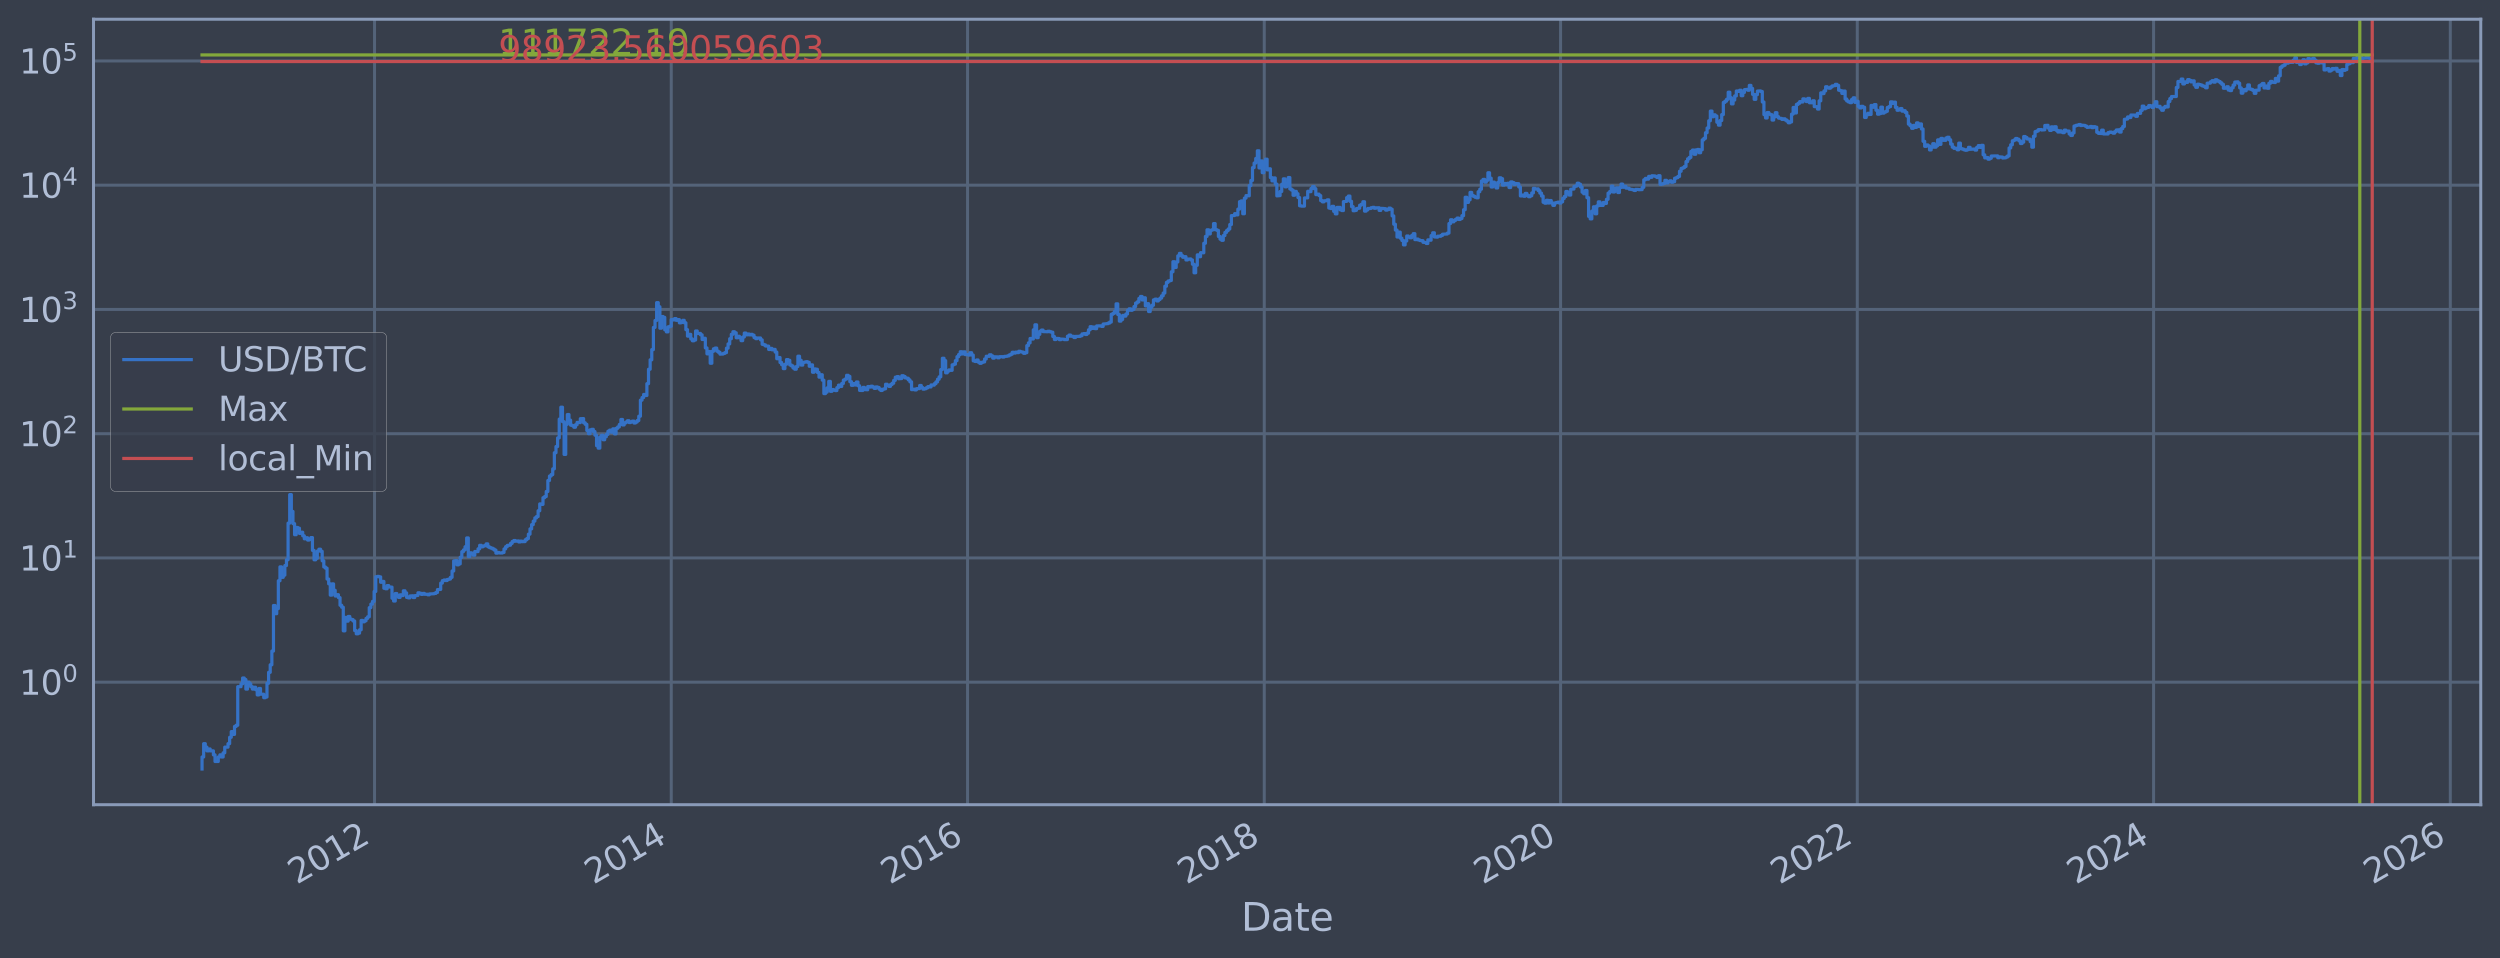 <?xml version="1.0" encoding="utf-8" standalone="no"?>
<!DOCTYPE svg PUBLIC "-//W3C//DTD SVG 1.1//EN"
  "http://www.w3.org/Graphics/SVG/1.1/DTD/svg11.dtd">
<svg xmlns:xlink="http://www.w3.org/1999/xlink" width="934.976pt" height="358.291pt" viewBox="0 0 934.976 358.291" xmlns="http://www.w3.org/2000/svg" version="1.1">
 <defs>
  <style type="text/css">*{stroke-linejoin: round; stroke-linecap: butt}</style>
 </defs>
 <g id="figure_1">
  <g id="patch_1">
   <path d="M 0 358.291 
L 934.976 358.291 
L 934.976 0 
L 0 0 
z
" style="fill: #373e4b"/>
  </g>
  <g id="axes_1">
   <g id="patch_2">
    <path d="M 34.976 300.96 
L 927.776 300.96 
L 927.776 7.2 
L 34.976 7.2 
z
" style="fill: #373e4b"/>
   </g>
   <g id="matplotlib.axis_1">
    <g id="xtick_1">
     <g id="line2d_1">
      <path d="M 140.074 300.96 
L 140.074 7.2 
" clip-path="url(#p23a1d250de)" style="fill: none; stroke: #546379; stroke-width: 1.12; stroke-linecap: square"/>
     </g>
     <g id="line2d_2"/>
     <g id="text_1">
      <!-- 2012 -->
      <g style="fill: #b1bed6" transform="translate(110.993 330.885) rotate(-30) scale(0.126 -0.126)">
       <defs>
        <path id="DejaVuSans-32" d="M 1228 531 
L 3431 531 
L 3431 0 
L 469 0 
L 469 531 
Q 828 903 1448 1529 
Q 2069 2156 2228 2338 
Q 2531 2678 2651 2914 
Q 2772 3150 2772 3378 
Q 2772 3750 2511 3984 
Q 2250 4219 1831 4219 
Q 1534 4219 1204 4116 
Q 875 4013 500 3803 
L 500 4441 
Q 881 4594 1212 4672 
Q 1544 4750 1819 4750 
Q 2544 4750 2975 4387 
Q 3406 4025 3406 3419 
Q 3406 3131 3298 2873 
Q 3191 2616 2906 2266 
Q 2828 2175 2409 1742 
Q 1991 1309 1228 531 
z
" transform="scale(0.016)"/>
        <path id="DejaVuSans-30" d="M 2034 4250 
Q 1547 4250 1301 3770 
Q 1056 3291 1056 2328 
Q 1056 1369 1301 889 
Q 1547 409 2034 409 
Q 2525 409 2770 889 
Q 3016 1369 3016 2328 
Q 3016 3291 2770 3770 
Q 2525 4250 2034 4250 
z
M 2034 4750 
Q 2819 4750 3233 4129 
Q 3647 3509 3647 2328 
Q 3647 1150 3233 529 
Q 2819 -91 2034 -91 
Q 1250 -91 836 529 
Q 422 1150 422 2328 
Q 422 3509 836 4129 
Q 1250 4750 2034 4750 
z
" transform="scale(0.016)"/>
        <path id="DejaVuSans-31" d="M 794 531 
L 1825 531 
L 1825 4091 
L 703 3866 
L 703 4441 
L 1819 4666 
L 2450 4666 
L 2450 531 
L 3481 531 
L 3481 0 
L 794 0 
L 794 531 
z
" transform="scale(0.016)"/>
       </defs>
       <use xlink:href="#DejaVuSans-32"/>
       <use xlink:href="#DejaVuSans-30" transform="translate(63.623 0)"/>
       <use xlink:href="#DejaVuSans-31" transform="translate(127.246 0)"/>
       <use xlink:href="#DejaVuSans-32" transform="translate(190.869 0)"/>
      </g>
     </g>
    </g>
    <g id="xtick_2">
     <g id="line2d_3">
      <path d="M 251.041 300.96 
L 251.041 7.2 
" clip-path="url(#p23a1d250de)" style="fill: none; stroke: #546379; stroke-width: 1.12; stroke-linecap: square"/>
     </g>
     <g id="line2d_4"/>
     <g id="text_2">
      <!-- 2014 -->
      <g style="fill: #b1bed6" transform="translate(221.96 330.885) rotate(-30) scale(0.126 -0.126)">
       <defs>
        <path id="DejaVuSans-34" d="M 2419 4116 
L 825 1625 
L 2419 1625 
L 2419 4116 
z
M 2253 4666 
L 3047 4666 
L 3047 1625 
L 3713 1625 
L 3713 1100 
L 3047 1100 
L 3047 0 
L 2419 0 
L 2419 1100 
L 313 1100 
L 313 1709 
L 2253 4666 
z
" transform="scale(0.016)"/>
       </defs>
       <use xlink:href="#DejaVuSans-32"/>
       <use xlink:href="#DejaVuSans-30" transform="translate(63.623 0)"/>
       <use xlink:href="#DejaVuSans-31" transform="translate(127.246 0)"/>
       <use xlink:href="#DejaVuSans-34" transform="translate(190.869 0)"/>
      </g>
     </g>
    </g>
    <g id="xtick_3">
     <g id="line2d_5">
      <path d="M 361.856 300.96 
L 361.856 7.2 
" clip-path="url(#p23a1d250de)" style="fill: none; stroke: #546379; stroke-width: 1.12; stroke-linecap: square"/>
     </g>
     <g id="line2d_6"/>
     <g id="text_3">
      <!-- 2016 -->
      <g style="fill: #b1bed6" transform="translate(332.775 330.885) rotate(-30) scale(0.126 -0.126)">
       <defs>
        <path id="DejaVuSans-36" d="M 2113 2584 
Q 1688 2584 1439 2293 
Q 1191 2003 1191 1497 
Q 1191 994 1439 701 
Q 1688 409 2113 409 
Q 2538 409 2786 701 
Q 3034 994 3034 1497 
Q 3034 2003 2786 2293 
Q 2538 2584 2113 2584 
z
M 3366 4563 
L 3366 3988 
Q 3128 4100 2886 4159 
Q 2644 4219 2406 4219 
Q 1781 4219 1451 3797 
Q 1122 3375 1075 2522 
Q 1259 2794 1537 2939 
Q 1816 3084 2150 3084 
Q 2853 3084 3261 2657 
Q 3669 2231 3669 1497 
Q 3669 778 3244 343 
Q 2819 -91 2113 -91 
Q 1303 -91 875 529 
Q 447 1150 447 2328 
Q 447 3434 972 4092 
Q 1497 4750 2381 4750 
Q 2619 4750 2861 4703 
Q 3103 4656 3366 4563 
z
" transform="scale(0.016)"/>
       </defs>
       <use xlink:href="#DejaVuSans-32"/>
       <use xlink:href="#DejaVuSans-30" transform="translate(63.623 0)"/>
       <use xlink:href="#DejaVuSans-31" transform="translate(127.246 0)"/>
       <use xlink:href="#DejaVuSans-36" transform="translate(190.869 0)"/>
      </g>
     </g>
    </g>
    <g id="xtick_4">
     <g id="line2d_7">
      <path d="M 472.823 300.96 
L 472.823 7.2 
" clip-path="url(#p23a1d250de)" style="fill: none; stroke: #546379; stroke-width: 1.12; stroke-linecap: square"/>
     </g>
     <g id="line2d_8"/>
     <g id="text_4">
      <!-- 2018 -->
      <g style="fill: #b1bed6" transform="translate(443.742 330.885) rotate(-30) scale(0.126 -0.126)">
       <defs>
        <path id="DejaVuSans-38" d="M 2034 2216 
Q 1584 2216 1326 1975 
Q 1069 1734 1069 1313 
Q 1069 891 1326 650 
Q 1584 409 2034 409 
Q 2484 409 2743 651 
Q 3003 894 3003 1313 
Q 3003 1734 2745 1975 
Q 2488 2216 2034 2216 
z
M 1403 2484 
Q 997 2584 770 2862 
Q 544 3141 544 3541 
Q 544 4100 942 4425 
Q 1341 4750 2034 4750 
Q 2731 4750 3128 4425 
Q 3525 4100 3525 3541 
Q 3525 3141 3298 2862 
Q 3072 2584 2669 2484 
Q 3125 2378 3379 2068 
Q 3634 1759 3634 1313 
Q 3634 634 3220 271 
Q 2806 -91 2034 -91 
Q 1263 -91 848 271 
Q 434 634 434 1313 
Q 434 1759 690 2068 
Q 947 2378 1403 2484 
z
M 1172 3481 
Q 1172 3119 1398 2916 
Q 1625 2713 2034 2713 
Q 2441 2713 2670 2916 
Q 2900 3119 2900 3481 
Q 2900 3844 2670 4047 
Q 2441 4250 2034 4250 
Q 1625 4250 1398 4047 
Q 1172 3844 1172 3481 
z
" transform="scale(0.016)"/>
       </defs>
       <use xlink:href="#DejaVuSans-32"/>
       <use xlink:href="#DejaVuSans-30" transform="translate(63.623 0)"/>
       <use xlink:href="#DejaVuSans-31" transform="translate(127.246 0)"/>
       <use xlink:href="#DejaVuSans-38" transform="translate(190.869 0)"/>
      </g>
     </g>
    </g>
    <g id="xtick_5">
     <g id="line2d_9">
      <path d="M 583.639 300.96 
L 583.639 7.2 
" clip-path="url(#p23a1d250de)" style="fill: none; stroke: #546379; stroke-width: 1.12; stroke-linecap: square"/>
     </g>
     <g id="line2d_10"/>
     <g id="text_5">
      <!-- 2020 -->
      <g style="fill: #b1bed6" transform="translate(554.558 330.885) rotate(-30) scale(0.126 -0.126)">
       <use xlink:href="#DejaVuSans-32"/>
       <use xlink:href="#DejaVuSans-30" transform="translate(63.623 0)"/>
       <use xlink:href="#DejaVuSans-32" transform="translate(127.246 0)"/>
       <use xlink:href="#DejaVuSans-30" transform="translate(190.869 0)"/>
      </g>
     </g>
    </g>
    <g id="xtick_6">
     <g id="line2d_11">
      <path d="M 694.606 300.96 
L 694.606 7.2 
" clip-path="url(#p23a1d250de)" style="fill: none; stroke: #546379; stroke-width: 1.12; stroke-linecap: square"/>
     </g>
     <g id="line2d_12"/>
     <g id="text_6">
      <!-- 2022 -->
      <g style="fill: #b1bed6" transform="translate(665.525 330.885) rotate(-30) scale(0.126 -0.126)">
       <use xlink:href="#DejaVuSans-32"/>
       <use xlink:href="#DejaVuSans-30" transform="translate(63.623 0)"/>
       <use xlink:href="#DejaVuSans-32" transform="translate(127.246 0)"/>
       <use xlink:href="#DejaVuSans-32" transform="translate(190.869 0)"/>
      </g>
     </g>
    </g>
    <g id="xtick_7">
     <g id="line2d_13">
      <path d="M 805.421 300.96 
L 805.421 7.2 
" clip-path="url(#p23a1d250de)" style="fill: none; stroke: #546379; stroke-width: 1.12; stroke-linecap: square"/>
     </g>
     <g id="line2d_14"/>
     <g id="text_7">
      <!-- 2024 -->
      <g style="fill: #b1bed6" transform="translate(776.34 330.885) rotate(-30) scale(0.126 -0.126)">
       <use xlink:href="#DejaVuSans-32"/>
       <use xlink:href="#DejaVuSans-30" transform="translate(63.623 0)"/>
       <use xlink:href="#DejaVuSans-32" transform="translate(127.246 0)"/>
       <use xlink:href="#DejaVuSans-34" transform="translate(190.869 0)"/>
      </g>
     </g>
    </g>
    <g id="xtick_8">
     <g id="line2d_15">
      <path d="M 916.389 300.96 
L 916.389 7.2 
" clip-path="url(#p23a1d250de)" style="fill: none; stroke: #546379; stroke-width: 1.12; stroke-linecap: square"/>
     </g>
     <g id="line2d_16"/>
     <g id="text_8">
      <!-- 2026 -->
      <g style="fill: #b1bed6" transform="translate(887.308 330.885) rotate(-30) scale(0.126 -0.126)">
       <use xlink:href="#DejaVuSans-32"/>
       <use xlink:href="#DejaVuSans-30" transform="translate(63.623 0)"/>
       <use xlink:href="#DejaVuSans-32" transform="translate(127.246 0)"/>
       <use xlink:href="#DejaVuSans-36" transform="translate(190.869 0)"/>
      </g>
     </g>
    </g>
    <g id="text_9">
     <!-- Date -->
     <g style="fill: #b1bed6" transform="translate(464.167 348.096) scale(0.144 -0.144)">
      <defs>
       <path id="DejaVuSans-44" d="M 1259 4147 
L 1259 519 
L 2022 519 
Q 2988 519 3436 956 
Q 3884 1394 3884 2338 
Q 3884 3275 3436 3711 
Q 2988 4147 2022 4147 
L 1259 4147 
z
M 628 4666 
L 1925 4666 
Q 3281 4666 3915 4102 
Q 4550 3538 4550 2338 
Q 4550 1131 3912 565 
Q 3275 0 1925 0 
L 628 0 
L 628 4666 
z
" transform="scale(0.016)"/>
       <path id="DejaVuSans-61" d="M 2194 1759 
Q 1497 1759 1228 1600 
Q 959 1441 959 1056 
Q 959 750 1161 570 
Q 1363 391 1709 391 
Q 2188 391 2477 730 
Q 2766 1069 2766 1631 
L 2766 1759 
L 2194 1759 
z
M 3341 1997 
L 3341 0 
L 2766 0 
L 2766 531 
Q 2569 213 2275 61 
Q 1981 -91 1556 -91 
Q 1019 -91 701 211 
Q 384 513 384 1019 
Q 384 1609 779 1909 
Q 1175 2209 1959 2209 
L 2766 2209 
L 2766 2266 
Q 2766 2663 2505 2880 
Q 2244 3097 1772 3097 
Q 1472 3097 1187 3025 
Q 903 2953 641 2809 
L 641 3341 
Q 956 3463 1253 3523 
Q 1550 3584 1831 3584 
Q 2591 3584 2966 3190 
Q 3341 2797 3341 1997 
z
" transform="scale(0.016)"/>
       <path id="DejaVuSans-74" d="M 1172 4494 
L 1172 3500 
L 2356 3500 
L 2356 3053 
L 1172 3053 
L 1172 1153 
Q 1172 725 1289 603 
Q 1406 481 1766 481 
L 2356 481 
L 2356 0 
L 1766 0 
Q 1100 0 847 248 
Q 594 497 594 1153 
L 594 3053 
L 172 3053 
L 172 3500 
L 594 3500 
L 594 4494 
L 1172 4494 
z
" transform="scale(0.016)"/>
       <path id="DejaVuSans-65" d="M 3597 1894 
L 3597 1613 
L 953 1613 
Q 991 1019 1311 708 
Q 1631 397 2203 397 
Q 2534 397 2845 478 
Q 3156 559 3463 722 
L 3463 178 
Q 3153 47 2828 -22 
Q 2503 -91 2169 -91 
Q 1331 -91 842 396 
Q 353 884 353 1716 
Q 353 2575 817 3079 
Q 1281 3584 2069 3584 
Q 2775 3584 3186 3129 
Q 3597 2675 3597 1894 
z
M 3022 2063 
Q 3016 2534 2758 2815 
Q 2500 3097 2075 3097 
Q 1594 3097 1305 2825 
Q 1016 2553 972 2059 
L 3022 2063 
z
" transform="scale(0.016)"/>
      </defs>
      <use xlink:href="#DejaVuSans-44"/>
      <use xlink:href="#DejaVuSans-61" transform="translate(77.002 0)"/>
      <use xlink:href="#DejaVuSans-74" transform="translate(138.281 0)"/>
      <use xlink:href="#DejaVuSans-65" transform="translate(177.49 0)"/>
     </g>
    </g>
   </g>
   <g id="matplotlib.axis_2">
    <g id="ytick_1">
     <g id="line2d_17">
      <path d="M 34.976 255.128 
L 927.776 255.128 
" clip-path="url(#p23a1d250de)" style="fill: none; stroke: #546379; stroke-width: 1.12; stroke-linecap: square"/>
     </g>
     <g id="line2d_18"/>
     <g id="text_10">
      <!-- $\mathdefault{10^{0}}$ -->
      <g style="fill: #b1bed6" transform="translate(7.2 259.915) scale(0.126 -0.126)">
       <use xlink:href="#DejaVuSans-31" transform="translate(0 0.766)"/>
       <use xlink:href="#DejaVuSans-30" transform="translate(63.623 0.766)"/>
       <use xlink:href="#DejaVuSans-30" transform="translate(128.203 39.047) scale(0.7)"/>
      </g>
     </g>
    </g>
    <g id="ytick_2">
     <g id="line2d_19">
      <path d="M 34.976 208.66 
L 927.776 208.66 
" clip-path="url(#p23a1d250de)" style="fill: none; stroke: #546379; stroke-width: 1.12; stroke-linecap: square"/>
     </g>
     <g id="line2d_20"/>
     <g id="text_11">
      <!-- $\mathdefault{10^{1}}$ -->
      <g style="fill: #b1bed6" transform="translate(7.2 213.447) scale(0.126 -0.126)">
       <use xlink:href="#DejaVuSans-31" transform="translate(0 0.684)"/>
       <use xlink:href="#DejaVuSans-30" transform="translate(63.623 0.684)"/>
       <use xlink:href="#DejaVuSans-31" transform="translate(128.203 38.966) scale(0.7)"/>
      </g>
     </g>
    </g>
    <g id="ytick_3">
     <g id="line2d_21">
      <path d="M 34.976 162.193 
L 927.776 162.193 
" clip-path="url(#p23a1d250de)" style="fill: none; stroke: #546379; stroke-width: 1.12; stroke-linecap: square"/>
     </g>
     <g id="line2d_22"/>
     <g id="text_12">
      <!-- $\mathdefault{10^{2}}$ -->
      <g style="fill: #b1bed6" transform="translate(7.2 166.98) scale(0.126 -0.126)">
       <use xlink:href="#DejaVuSans-31" transform="translate(0 0.766)"/>
       <use xlink:href="#DejaVuSans-30" transform="translate(63.623 0.766)"/>
       <use xlink:href="#DejaVuSans-32" transform="translate(128.203 39.047) scale(0.7)"/>
      </g>
     </g>
    </g>
    <g id="ytick_4">
     <g id="line2d_23">
      <path d="M 34.976 115.725 
L 927.776 115.725 
" clip-path="url(#p23a1d250de)" style="fill: none; stroke: #546379; stroke-width: 1.12; stroke-linecap: square"/>
     </g>
     <g id="line2d_24"/>
     <g id="text_13">
      <!-- $\mathdefault{10^{3}}$ -->
      <g style="fill: #b1bed6" transform="translate(7.2 120.512) scale(0.126 -0.126)">
       <defs>
        <path id="DejaVuSans-33" d="M 2597 2516 
Q 3050 2419 3304 2112 
Q 3559 1806 3559 1356 
Q 3559 666 3084 287 
Q 2609 -91 1734 -91 
Q 1441 -91 1130 -33 
Q 819 25 488 141 
L 488 750 
Q 750 597 1062 519 
Q 1375 441 1716 441 
Q 2309 441 2620 675 
Q 2931 909 2931 1356 
Q 2931 1769 2642 2001 
Q 2353 2234 1838 2234 
L 1294 2234 
L 1294 2753 
L 1863 2753 
Q 2328 2753 2575 2939 
Q 2822 3125 2822 3475 
Q 2822 3834 2567 4026 
Q 2313 4219 1838 4219 
Q 1578 4219 1281 4162 
Q 984 4106 628 3988 
L 628 4550 
Q 988 4650 1302 4700 
Q 1616 4750 1894 4750 
Q 2613 4750 3031 4423 
Q 3450 4097 3450 3541 
Q 3450 3153 3228 2886 
Q 3006 2619 2597 2516 
z
" transform="scale(0.016)"/>
       </defs>
       <use xlink:href="#DejaVuSans-31" transform="translate(0 0.766)"/>
       <use xlink:href="#DejaVuSans-30" transform="translate(63.623 0.766)"/>
       <use xlink:href="#DejaVuSans-33" transform="translate(128.203 39.047) scale(0.7)"/>
      </g>
     </g>
    </g>
    <g id="ytick_5">
     <g id="line2d_25">
      <path d="M 34.976 69.257 
L 927.776 69.257 
" clip-path="url(#p23a1d250de)" style="fill: none; stroke: #546379; stroke-width: 1.12; stroke-linecap: square"/>
     </g>
     <g id="line2d_26"/>
     <g id="text_14">
      <!-- $\mathdefault{10^{4}}$ -->
      <g style="fill: #b1bed6" transform="translate(7.2 74.044) scale(0.126 -0.126)">
       <use xlink:href="#DejaVuSans-31" transform="translate(0 0.684)"/>
       <use xlink:href="#DejaVuSans-30" transform="translate(63.623 0.684)"/>
       <use xlink:href="#DejaVuSans-34" transform="translate(128.203 38.966) scale(0.7)"/>
      </g>
     </g>
    </g>
    <g id="ytick_6">
     <g id="line2d_27">
      <path d="M 34.976 22.79 
L 927.776 22.79 
" clip-path="url(#p23a1d250de)" style="fill: none; stroke: #546379; stroke-width: 1.12; stroke-linecap: square"/>
     </g>
     <g id="line2d_28"/>
     <g id="text_15">
      <!-- $\mathdefault{10^{5}}$ -->
      <g style="fill: #b1bed6" transform="translate(7.2 27.577) scale(0.126 -0.126)">
       <defs>
        <path id="DejaVuSans-35" d="M 691 4666 
L 3169 4666 
L 3169 4134 
L 1269 4134 
L 1269 2991 
Q 1406 3038 1543 3061 
Q 1681 3084 1819 3084 
Q 2600 3084 3056 2656 
Q 3513 2228 3513 1497 
Q 3513 744 3044 326 
Q 2575 -91 1722 -91 
Q 1428 -91 1123 -41 
Q 819 9 494 109 
L 494 744 
Q 775 591 1075 516 
Q 1375 441 1709 441 
Q 2250 441 2565 725 
Q 2881 1009 2881 1497 
Q 2881 1984 2565 2268 
Q 2250 2553 1709 2553 
Q 1456 2553 1204 2497 
Q 953 2441 691 2322 
L 691 4666 
z
" transform="scale(0.016)"/>
       </defs>
       <use xlink:href="#DejaVuSans-31" transform="translate(0 0.684)"/>
       <use xlink:href="#DejaVuSans-30" transform="translate(63.623 0.684)"/>
       <use xlink:href="#DejaVuSans-35" transform="translate(128.203 38.966) scale(0.7)"/>
      </g>
     </g>
    </g>
    <g id="ytick_7">
     <g id="line2d_29"/>
    </g>
    <g id="ytick_8">
     <g id="line2d_30"/>
    </g>
    <g id="ytick_9">
     <g id="line2d_31"/>
    </g>
    <g id="ytick_10">
     <g id="line2d_32"/>
    </g>
    <g id="ytick_11">
     <g id="line2d_33"/>
    </g>
    <g id="ytick_12">
     <g id="line2d_34"/>
    </g>
    <g id="ytick_13">
     <g id="line2d_35"/>
    </g>
    <g id="ytick_14">
     <g id="line2d_36"/>
    </g>
    <g id="ytick_15">
     <g id="line2d_37"/>
    </g>
    <g id="ytick_16">
     <g id="line2d_38"/>
    </g>
    <g id="ytick_17">
     <g id="line2d_39"/>
    </g>
    <g id="ytick_18">
     <g id="line2d_40"/>
    </g>
    <g id="ytick_19">
     <g id="line2d_41"/>
    </g>
    <g id="ytick_20">
     <g id="line2d_42"/>
    </g>
    <g id="ytick_21">
     <g id="line2d_43"/>
    </g>
    <g id="ytick_22">
     <g id="line2d_44"/>
    </g>
    <g id="ytick_23">
     <g id="line2d_45"/>
    </g>
    <g id="ytick_24">
     <g id="line2d_46"/>
    </g>
    <g id="ytick_25">
     <g id="line2d_47"/>
    </g>
    <g id="ytick_26">
     <g id="line2d_48"/>
    </g>
    <g id="ytick_27">
     <g id="line2d_49"/>
    </g>
    <g id="ytick_28">
     <g id="line2d_50"/>
    </g>
    <g id="ytick_29">
     <g id="line2d_51"/>
    </g>
    <g id="ytick_30">
     <g id="line2d_52"/>
    </g>
    <g id="ytick_31">
     <g id="line2d_53"/>
    </g>
    <g id="ytick_32">
     <g id="line2d_54"/>
    </g>
    <g id="ytick_33">
     <g id="line2d_55"/>
    </g>
    <g id="ytick_34">
     <g id="line2d_56"/>
    </g>
    <g id="ytick_35">
     <g id="line2d_57"/>
    </g>
    <g id="ytick_36">
     <g id="line2d_58"/>
    </g>
    <g id="ytick_37">
     <g id="line2d_59"/>
    </g>
    <g id="ytick_38">
     <g id="line2d_60"/>
    </g>
    <g id="ytick_39">
     <g id="line2d_61"/>
    </g>
    <g id="ytick_40">
     <g id="line2d_62"/>
    </g>
    <g id="ytick_41">
     <g id="line2d_63"/>
    </g>
    <g id="ytick_42">
     <g id="line2d_64"/>
    </g>
    <g id="ytick_43">
     <g id="line2d_65"/>
    </g>
    <g id="ytick_44">
     <g id="line2d_66"/>
    </g>
    <g id="ytick_45">
     <g id="line2d_67"/>
    </g>
    <g id="ytick_46">
     <g id="line2d_68"/>
    </g>
    <g id="ytick_47">
     <g id="line2d_69"/>
    </g>
    <g id="ytick_48">
     <g id="line2d_70"/>
    </g>
    <g id="ytick_49">
     <g id="line2d_71"/>
    </g>
    <g id="ytick_50">
     <g id="line2d_72"/>
    </g>
    <g id="ytick_51">
     <g id="line2d_73"/>
    </g>
    <g id="ytick_52">
     <g id="line2d_74"/>
    </g>
    <g id="ytick_53">
     <g id="line2d_75"/>
    </g>
    <g id="ytick_54">
     <g id="line2d_76"/>
    </g>
    <g id="ytick_55">
     <g id="line2d_77"/>
    </g>
   </g>
   <g id="line2d_78">
    <path d="M 75.558 287.607 
L 75.558 283.104 
L 76.165 283.104 
L 76.165 278.122 
L 76.772 278.122 
L 76.772 279.425 
L 77.379 279.425 
L 77.379 280.817 
L 77.987 280.817 
L 77.987 280.109 
L 78.594 280.109 
L 78.594 280.817 
L 79.808 280.817 
L 79.808 282.313 
L 80.415 282.313 
L 80.415 284.787 
L 81.63 284.787 
L 81.63 283.104 
L 82.237 283.104 
L 82.237 282.313 
L 82.844 282.313 
L 82.844 283.104 
L 83.452 283.104 
L 83.452 281.551 
L 84.059 281.551 
L 84.059 279.425 
L 85.273 279.425 
L 85.273 278.122 
L 85.88 278.122 
L 85.88 275.745 
L 86.488 275.745 
L 86.488 273.619 
L 87.095 273.619 
L 87.095 274.654 
L 87.702 274.654 
L 87.702 271.696 
L 88.309 271.696 
L 88.309 271.242 
L 88.916 271.242 
L 88.916 256.81 
L 90.131 256.81 
L 90.131 255.742 
L 90.738 255.742 
L 90.738 253.575 
L 91.345 253.575 
L 91.345 254.143 
L 91.952 254.143 
L 91.952 257.708 
L 92.56 257.708 
L 92.56 255.128 
L 93.167 255.128 
L 93.167 255.742 
L 93.774 255.742 
L 93.774 256.81 
L 94.381 256.81 
L 94.381 257.708 
L 94.988 257.708 
L 94.988 257.031 
L 95.596 257.031 
L 95.596 257.938 
L 96.203 257.938 
L 96.203 259.885 
L 96.81 259.885 
L 96.81 257.48 
L 97.417 257.48 
L 97.417 259.631 
L 98.632 259.631 
L 98.632 260.933 
L 99.239 260.933 
L 99.239 260.666 
L 99.846 260.666 
L 99.846 255.535 
L 100.453 255.535 
L 100.453 251.448 
L 101.061 251.448 
L 101.061 248.628 
L 101.668 248.628 
L 101.668 243.491 
L 102.275 243.491 
L 102.275 226.457 
L 102.882 226.457 
L 102.882 229.503 
L 103.489 229.503 
L 103.489 227.611 
L 104.097 227.611 
L 104.097 217.199 
L 104.704 217.199 
L 104.704 212.011 
L 105.311 212.011 
L 105.311 215.916 
L 105.918 215.916 
L 105.918 215.094 
L 106.525 215.094 
L 106.525 211.517 
L 107.133 211.517 
L 107.133 209.337 
L 107.74 209.337 
L 107.74 195.654 
L 108.347 195.654 
L 108.347 184.974 
L 108.954 184.974 
L 108.954 191.281 
L 109.561 191.281 
L 109.561 195.846 
L 110.169 195.846 
L 110.169 199.96 
L 110.776 199.96 
L 110.776 197.275 
L 111.383 197.275 
L 111.383 197.54 
L 111.99 197.54 
L 111.99 199.506 
L 112.597 199.506 
L 112.597 199.049 
L 113.205 199.049 
L 113.205 200.384 
L 113.812 200.384 
L 113.812 201.513 
L 114.419 201.513 
L 114.419 201.106 
L 115.026 201.106 
L 115.026 201.971 
L 115.634 201.971 
L 115.634 201.726 
L 116.241 201.726 
L 116.241 201.051 
L 116.848 201.051 
L 116.848 205.84 
L 117.455 205.84 
L 117.455 209.358 
L 118.062 209.358 
L 118.062 208.802 
L 118.67 208.802 
L 118.67 206.087 
L 119.277 206.087 
L 119.277 205.406 
L 119.884 205.406 
L 119.884 206.194 
L 120.491 206.194 
L 120.491 209.738 
L 121.098 209.738 
L 121.098 212.035 
L 121.706 212.035 
L 121.706 212.493 
L 122.313 212.493 
L 122.313 216.562 
L 122.92 216.562 
L 122.92 218.34 
L 123.527 218.34 
L 123.527 222.568 
L 124.134 222.568 
L 124.134 218.372 
L 124.742 218.372 
L 124.742 220.762 
L 125.349 220.762 
L 125.349 222.892 
L 125.956 222.892 
L 125.956 222.408 
L 126.563 222.408 
L 126.563 223.514 
L 127.17 223.514 
L 127.17 226.36 
L 127.778 226.36 
L 127.778 227.101 
L 128.385 227.101 
L 128.385 235.923 
L 128.992 235.923 
L 128.992 230.912 
L 129.599 230.912 
L 129.599 232.295 
L 130.207 232.295 
L 130.207 230.55 
L 130.814 230.55 
L 130.814 231.529 
L 131.421 231.529 
L 131.421 231.718 
L 132.028 231.718 
L 132.028 232.23 
L 132.635 232.23 
L 132.635 235.845 
L 133.243 235.845 
L 133.243 237.044 
L 133.85 237.044 
L 133.85 236.799 
L 134.457 236.799 
L 134.457 235.537 
L 135.064 235.537 
L 135.064 232.037 
L 135.671 232.037 
L 135.671 232.557 
L 136.279 232.557 
L 136.279 232.166 
L 136.886 232.166 
L 136.886 231.28 
L 137.493 231.28 
L 137.493 230.67 
L 138.1 230.67 
L 138.1 227.253 
L 138.707 227.253 
L 138.707 225.928 
L 139.315 225.928 
L 139.315 224.91 
L 139.922 224.91 
L 139.922 221.208 
L 140.529 221.208 
L 140.529 215.686 
L 141.136 215.686 
L 141.136 215.572 
L 141.743 215.572 
L 141.743 215.743 
L 142.351 215.743 
L 142.351 217.761 
L 142.958 217.761 
L 142.958 217.447 
L 143.565 217.447 
L 143.565 220.004 
L 144.172 220.004 
L 144.172 220.182 
L 144.779 220.182 
L 144.779 219.003 
L 145.387 219.003 
L 145.387 219.514 
L 146.601 219.584 
L 146.601 223.726 
L 147.208 223.726 
L 147.208 224.775 
L 147.816 224.775 
L 147.816 221.974 
L 148.423 221.974 
L 148.423 222.729 
L 149.03 222.729 
L 149.03 223.43 
L 149.637 223.43 
L 149.637 222.448 
L 150.244 222.448 
L 150.244 222.729 
L 150.852 222.729 
L 150.852 220.946 
L 151.459 220.946 
L 151.459 221.741 
L 152.066 221.741 
L 152.066 223.43 
L 152.673 223.43 
L 152.673 223.599 
L 153.28 223.599 
L 153.28 222.892 
L 154.495 222.81 
L 154.495 223.472 
L 155.102 223.472 
L 155.102 222.77 
L 156.316 222.689 
L 156.316 221.702 
L 156.924 221.702 
L 156.924 221.896 
L 157.531 221.896 
L 157.531 222.288 
L 158.138 222.288 
L 158.138 221.935 
L 158.745 221.935 
L 158.745 222.249 
L 159.96 222.249 
L 159.96 222.448 
L 160.567 222.448 
L 160.567 222.13 
L 162.389 222.052 
L 162.389 221.935 
L 162.996 221.935 
L 162.996 221.587 
L 163.603 221.587 
L 163.603 220.506 
L 164.817 220.433 
L 164.817 218.081 
L 165.425 218.081 
L 165.425 217.168 
L 166.032 217.168 
L 166.032 216.924 
L 166.639 216.924 
L 166.639 217.107 
L 167.246 217.107 
L 167.246 216.712 
L 167.853 216.712 
L 167.853 216.562 
L 168.461 216.562 
L 168.461 215.916 
L 169.068 215.916 
L 169.068 213.545 
L 169.675 213.545 
L 169.675 209.759 
L 170.282 209.759 
L 170.282 209.632 
L 170.889 209.632 
L 170.889 211.24 
L 171.497 211.24 
L 171.497 210.899 
L 172.104 210.899 
L 172.104 208.419 
L 172.711 208.419 
L 172.711 206.319 
L 173.318 206.319 
L 173.318 205.665 
L 173.925 205.665 
L 173.925 204.482 
L 174.533 204.482 
L 174.533 201.19 
L 175.14 201.19 
L 175.14 208.142 
L 175.747 208.142 
L 175.747 206.755 
L 176.354 206.755 
L 176.354 206.903 
L 176.962 206.903 
L 176.962 207.637 
L 177.569 207.637 
L 177.569 206.247 
L 178.783 206.301 
L 178.783 205.252 
L 179.39 205.252 
L 179.39 203.948 
L 179.998 203.948 
L 179.998 204.515 
L 180.605 204.515 
L 180.605 204.222 
L 181.212 204.222 
L 181.212 204.028 
L 181.819 204.028 
L 181.819 203.412 
L 182.426 203.412 
L 182.426 204.482 
L 183.034 204.482 
L 183.034 204.813 
L 183.641 204.813 
L 183.641 205.014 
L 184.248 205.014 
L 184.248 205.32 
L 184.855 205.32 
L 184.855 205.735 
L 185.462 205.735 
L 185.462 206.866 
L 186.07 206.866 
L 186.07 206.627 
L 186.677 206.627 
L 186.677 206.792 
L 187.891 206.829 
L 187.891 206.609 
L 188.498 206.609 
L 188.498 205.286 
L 189.106 205.286 
L 189.106 204.45 
L 189.713 204.45 
L 189.713 203.964 
L 190.927 203.9 
L 190.927 203.226 
L 191.534 203.226 
L 191.534 202.529 
L 192.142 202.529 
L 192.142 202.16 
L 192.749 202.16 
L 192.749 202.41 
L 193.963 202.307 
L 193.963 202.679 
L 194.571 202.679 
L 194.571 202.381 
L 195.178 202.381 
L 195.178 202.574 
L 196.392 202.544 
L 196.392 201.884 
L 196.999 201.884 
L 196.999 201.428 
L 197.607 201.428 
L 197.607 199.777 
L 198.214 199.777 
L 198.214 197.798 
L 198.821 197.798 
L 198.821 196.202 
L 199.428 196.202 
L 199.428 194.895 
L 200.035 194.895 
L 200.035 193.687 
L 200.643 193.687 
L 200.643 193.184 
L 201.25 193.184 
L 201.25 191.018 
L 201.857 191.018 
L 201.857 188.467 
L 202.464 188.467 
L 202.464 188.631 
L 203.071 188.631 
L 203.071 186.143 
L 203.679 186.143 
L 203.679 185.698 
L 204.286 185.698 
L 204.286 183.816 
L 204.893 183.816 
L 204.893 179.699 
L 205.5 179.699 
L 205.5 178.04 
L 206.107 178.04 
L 206.107 177.49 
L 206.715 177.49 
L 206.715 175.343 
L 207.322 175.343 
L 207.322 169.319 
L 207.929 169.319 
L 207.929 167.003 
L 208.536 167.003 
L 208.536 163.766 
L 209.144 163.766 
L 209.144 156.743 
L 209.751 156.743 
L 209.751 152.296 
L 210.358 152.296 
L 210.358 157.706 
L 210.965 157.706 
L 210.965 169.946 
L 211.572 169.946 
L 211.572 158.696 
L 212.18 158.696 
L 212.18 155.045 
L 212.787 155.045 
L 212.787 157.132 
L 213.394 157.132 
L 213.394 159.024 
L 214.001 159.024 
L 214.001 159.201 
L 214.608 159.201 
L 214.608 159.782 
L 215.216 159.782 
L 215.216 158.854 
L 215.823 158.854 
L 215.823 157.962 
L 217.037 158.064 
L 217.037 156.591 
L 218.252 156.544 
L 218.252 158.11 
L 218.859 158.11 
L 218.859 158.687 
L 219.466 158.687 
L 219.466 160.998 
L 220.073 160.998 
L 220.073 162.197 
L 220.68 162.197 
L 220.68 160.754 
L 221.288 160.754 
L 221.288 160.574 
L 221.895 160.574 
L 221.895 161.401 
L 222.502 161.401 
L 222.502 162.755 
L 223.109 162.755 
L 223.109 166.686 
L 223.716 166.686 
L 223.716 167.601 
L 224.324 167.601 
L 224.324 163.443 
L 224.931 163.443 
L 224.931 162.797 
L 225.538 162.797 
L 225.538 164.456 
L 226.145 164.456 
L 226.145 163.332 
L 226.753 163.332 
L 226.753 162.457 
L 227.36 162.457 
L 227.36 161.281 
L 227.967 161.281 
L 227.967 160.88 
L 228.574 160.88 
L 228.574 161.635 
L 229.181 161.635 
L 229.181 160.389 
L 229.789 160.389 
L 229.789 162.251 
L 230.396 162.251 
L 230.396 160.19 
L 231.003 160.19 
L 231.003 159.676 
L 231.61 159.676 
L 231.61 158.767 
L 232.217 158.767 
L 232.217 156.884 
L 232.825 156.884 
L 232.825 158.919 
L 233.432 158.919 
L 233.432 158.176 
L 234.039 158.176 
L 234.039 157.843 
L 234.646 157.843 
L 234.646 157.35 
L 235.253 157.35 
L 235.253 158.026 
L 235.861 158.026 
L 235.861 157.746 
L 236.468 157.746 
L 236.468 157.489 
L 237.075 157.489 
L 237.075 158.19 
L 237.682 158.19 
L 237.682 157.832 
L 238.289 157.832 
L 238.289 157.275 
L 238.897 157.275 
L 238.897 155.665 
L 239.504 155.665 
L 239.504 149.656 
L 240.111 149.656 
L 240.111 148.681 
L 240.718 148.681 
L 240.718 147.52 
L 241.326 147.52 
L 241.326 147.904 
L 241.933 147.904 
L 241.933 143.493 
L 242.54 143.493 
L 242.54 138.098 
L 243.147 138.098 
L 243.147 134.573 
L 243.754 134.573 
L 243.754 130.748 
L 244.362 130.748 
L 244.362 122.445 
L 244.969 122.445 
L 244.969 119.864 
L 245.576 119.864 
L 245.576 113.188 
L 246.183 113.188 
L 246.183 114.736 
L 246.79 114.736 
L 246.79 122.753 
L 247.398 122.753 
L 247.398 118.376 
L 248.005 118.376 
L 248.005 118.699 
L 248.612 118.699 
L 248.612 123.351 
L 249.219 123.351 
L 249.219 124.111 
L 249.826 124.111 
L 249.826 122.243 
L 250.434 122.243 
L 250.434 122.021 
L 251.041 122.021 
L 251.041 119.516 
L 251.648 119.516 
L 251.648 119.649 
L 252.255 119.649 
L 252.255 119.147 
L 252.862 119.147 
L 252.862 119.8 
L 253.47 119.8 
L 253.47 119.538 
L 254.077 119.538 
L 254.077 120.739 
L 254.684 120.739 
L 254.684 120.595 
L 255.291 120.595 
L 255.291 119.802 
L 255.899 119.802 
L 255.899 120.713 
L 256.506 120.713 
L 256.506 123.29 
L 257.113 123.29 
L 257.113 125.7 
L 257.72 125.7 
L 257.72 125.05 
L 258.327 125.05 
L 258.327 126.735 
L 258.935 126.735 
L 258.935 127.443 
L 259.542 127.443 
L 259.542 127.158 
L 260.149 127.158 
L 260.149 123.786 
L 260.756 123.786 
L 260.756 124.734 
L 261.971 124.699 
L 261.971 125.219 
L 262.578 125.219 
L 262.578 126.967 
L 263.185 126.967 
L 263.185 126.517 
L 263.792 126.517 
L 263.792 130.121 
L 264.399 130.121 
L 264.399 132.333 
L 265.007 132.333 
L 265.007 131.484 
L 265.614 131.484 
L 265.614 135.844 
L 266.221 135.844 
L 266.221 131.412 
L 266.828 131.412 
L 266.828 130.448 
L 267.435 130.448 
L 267.435 130.182 
L 268.043 130.182 
L 268.043 131.331 
L 268.65 131.331 
L 268.65 131.748 
L 269.257 131.748 
L 269.257 132.442 
L 270.471 132.403 
L 270.471 132.181 
L 271.079 132.181 
L 271.079 131.879 
L 271.686 131.879 
L 271.686 130.198 
L 272.293 130.198 
L 272.293 128.617 
L 272.9 128.617 
L 272.9 126.683 
L 273.508 126.683 
L 273.508 125.026 
L 274.115 125.026 
L 274.115 124.065 
L 274.722 124.065 
L 274.722 124.455 
L 275.329 124.455 
L 275.329 126.32 
L 275.936 126.32 
L 275.936 125.766 
L 276.544 125.766 
L 276.544 126.34 
L 277.151 126.34 
L 277.151 127.399 
L 277.758 127.399 
L 277.758 126.034 
L 278.365 126.034 
L 278.365 124.563 
L 278.972 124.563 
L 278.972 125.231 
L 279.58 125.231 
L 279.58 124.921 
L 280.187 124.921 
L 280.187 125.24 
L 280.794 125.24 
L 280.794 125.049 
L 281.401 125.049 
L 281.401 125.358 
L 282.008 125.358 
L 282.008 126.247 
L 282.616 126.247 
L 282.616 126.647 
L 283.223 126.647 
L 283.223 126.424 
L 284.437 126.408 
L 284.437 127.104 
L 285.044 127.104 
L 285.044 128.772 
L 285.652 128.772 
L 285.652 128.967 
L 286.259 128.967 
L 286.259 129.392 
L 287.473 129.448 
L 287.473 130.69 
L 288.081 130.69 
L 288.081 130.29 
L 288.688 130.29 
L 288.688 130.818 
L 289.295 130.818 
L 289.295 130.667 
L 289.902 130.667 
L 289.902 131.665 
L 290.509 131.665 
L 290.509 134.158 
L 291.117 134.158 
L 291.117 133.709 
L 291.724 133.709 
L 291.724 135.58 
L 292.331 135.58 
L 292.331 136.404 
L 292.938 136.404 
L 292.938 137.852 
L 293.545 137.852 
L 293.545 136.233 
L 294.153 136.233 
L 294.153 134.478 
L 294.76 134.478 
L 294.76 134.756 
L 295.367 134.756 
L 295.367 136.5 
L 295.974 136.5 
L 295.974 136.859 
L 296.581 136.859 
L 296.581 137.628 
L 297.189 137.628 
L 297.189 138.084 
L 297.796 138.084 
L 297.796 137.088 
L 298.403 137.088 
L 298.403 133.222 
L 299.01 133.222 
L 299.01 134.734 
L 299.617 134.734 
L 299.617 136.541 
L 300.225 136.541 
L 300.225 135.541 
L 300.832 135.541 
L 300.832 135.412 
L 301.439 135.412 
L 301.439 135.272 
L 302.046 135.272 
L 302.046 135.516 
L 302.653 135.516 
L 302.653 136.981 
L 303.261 136.981 
L 303.261 136.466 
L 303.868 136.466 
L 303.868 139.214 
L 304.475 139.214 
L 304.475 137.978 
L 305.082 137.978 
L 305.082 138.102 
L 305.69 138.102 
L 305.69 139.295 
L 306.297 139.295 
L 306.297 141.051 
L 306.904 141.051 
L 306.904 140.158 
L 307.511 140.158 
L 307.511 142.172 
L 308.118 142.172 
L 308.118 147.2 
L 308.726 147.2 
L 308.726 146.65 
L 309.333 146.65 
L 309.333 145.061 
L 309.94 145.061 
L 309.94 142.638 
L 310.547 142.638 
L 310.547 146.35 
L 311.154 146.35 
L 311.154 145.675 
L 311.762 145.675 
L 311.762 145.924 
L 312.369 145.924 
L 312.369 146.068 
L 312.976 146.068 
L 312.976 144.993 
L 313.583 144.993 
L 313.583 144.045 
L 314.19 144.045 
L 314.19 144.53 
L 314.798 144.53 
L 314.798 143.421 
L 315.405 143.421 
L 315.405 142.144 
L 316.012 142.144 
L 316.012 141.778 
L 316.619 141.778 
L 316.619 140.368 
L 317.226 140.368 
L 317.226 140.756 
L 317.834 140.756 
L 317.834 142.747 
L 318.441 142.747 
L 318.441 144.109 
L 319.048 144.109 
L 319.048 143.464 
L 319.655 143.464 
L 319.655 143.987 
L 320.263 143.987 
L 320.263 142.869 
L 320.87 142.869 
L 320.87 144.274 
L 321.477 144.274 
L 321.477 146.007 
L 322.691 146.04 
L 322.691 144.877 
L 323.299 144.877 
L 323.299 145.712 
L 324.513 145.772 
L 324.513 144.57 
L 325.12 144.57 
L 325.12 144.765 
L 325.727 144.765 
L 325.727 144.445 
L 326.335 144.445 
L 326.335 144.747 
L 326.942 144.747 
L 326.942 145.261 
L 327.549 145.261 
L 327.549 144.714 
L 328.156 144.714 
L 328.156 144.923 
L 328.763 144.923 
L 328.763 145.53 
L 329.371 145.53 
L 329.371 146.018 
L 329.978 146.018 
L 329.978 145.59 
L 330.585 145.59 
L 330.585 145.419 
L 331.192 145.419 
L 331.192 143.703 
L 331.799 143.703 
L 331.799 144.13 
L 332.407 144.13 
L 332.407 144.508 
L 333.014 144.508 
L 333.014 143.817 
L 333.621 143.817 
L 333.621 143.327 
L 334.228 143.327 
L 334.228 142.258 
L 334.835 142.258 
L 334.835 141.063 
L 335.443 141.063 
L 335.443 140.851 
L 336.05 140.851 
L 336.05 141.651 
L 337.264 141.561 
L 337.264 140.511 
L 337.872 140.511 
L 337.872 140.814 
L 338.479 140.814 
L 338.479 141.334 
L 339.086 141.334 
L 339.086 141.463 
L 339.693 141.463 
L 339.693 142.075 
L 340.3 142.075 
L 340.3 142.799 
L 340.908 142.799 
L 340.908 145.716 
L 341.515 145.716 
L 341.515 145.548 
L 342.122 145.548 
L 342.122 145.818 
L 342.729 145.818 
L 342.729 145.362 
L 343.944 145.32 
L 343.944 144.174 
L 344.551 144.174 
L 344.551 144.973 
L 345.158 144.973 
L 345.158 145.531 
L 345.765 145.531 
L 345.765 145.37 
L 346.372 145.37 
L 346.372 145.036 
L 346.98 145.036 
L 346.98 144.597 
L 347.587 144.597 
L 347.587 144.713 
L 348.194 144.713 
L 348.194 143.961 
L 349.408 144.05 
L 349.408 143.503 
L 350.016 143.503 
L 350.016 142.829 
L 350.623 142.829 
L 350.623 141.826 
L 351.23 141.826 
L 351.23 140.938 
L 351.837 140.938 
L 351.837 138.211 
L 352.445 138.211 
L 352.445 133.99 
L 353.052 133.99 
L 353.052 134.882 
L 353.659 134.882 
L 353.659 139.427 
L 354.266 139.427 
L 354.266 138.784 
L 354.873 138.784 
L 354.873 138.351 
L 355.481 138.351 
L 355.481 138.501 
L 356.088 138.501 
L 356.088 136.455 
L 356.695 136.455 
L 356.695 136.198 
L 357.302 136.198 
L 357.302 134.886 
L 357.909 134.886 
L 357.909 133.401 
L 358.517 133.401 
L 358.517 132.598 
L 359.124 132.598 
L 359.124 131.546 
L 359.731 131.546 
L 359.731 132.369 
L 360.338 132.369 
L 360.338 131.594 
L 360.945 131.594 
L 360.945 132.606 
L 362.16 132.628 
L 362.16 132.792 
L 362.767 132.792 
L 362.767 131.91 
L 363.374 131.91 
L 363.374 132.778 
L 363.981 132.778 
L 363.981 134.962 
L 364.589 134.962 
L 364.589 135.172 
L 365.196 135.172 
L 365.196 134.641 
L 365.803 134.641 
L 365.803 135.433 
L 366.41 135.433 
L 366.41 135.874 
L 367.018 135.874 
L 367.018 135.519 
L 367.625 135.519 
L 367.625 135.357 
L 368.232 135.357 
L 368.232 134.256 
L 368.839 134.256 
L 368.839 133.233 
L 370.054 133.268 
L 370.054 132.682 
L 370.661 132.682 
L 370.661 133.112 
L 371.268 133.112 
L 371.268 133.931 
L 371.875 133.931 
L 371.875 133.425 
L 373.09 133.474 
L 373.09 133.819 
L 373.697 133.819 
L 373.697 133.406 
L 374.911 133.378 
L 374.911 133.535 
L 375.518 133.535 
L 375.518 133.303 
L 376.733 133.234 
L 376.733 133.106 
L 377.34 133.106 
L 377.34 132.783 
L 377.947 132.783 
L 377.947 132.479 
L 378.554 132.479 
L 378.554 131.753 
L 379.162 131.753 
L 379.162 132.052 
L 379.769 132.052 
L 379.769 131.705 
L 380.376 131.705 
L 380.376 131.868 
L 380.983 131.868 
L 380.983 131.367 
L 381.59 131.367 
L 381.59 131.58 
L 382.198 131.58 
L 382.198 131.702 
L 382.805 131.702 
L 382.805 132.146 
L 383.412 132.146 
L 383.412 131.898 
L 384.019 131.898 
L 384.019 129.262 
L 384.627 129.262 
L 384.627 128.235 
L 385.234 128.235 
L 385.234 126.589 
L 385.841 126.589 
L 385.841 126.789 
L 386.448 126.789 
L 386.448 123.354 
L 387.055 123.354 
L 387.055 121.478 
L 387.663 121.478 
L 387.663 126.277 
L 388.27 126.277 
L 388.27 125.043 
L 388.877 125.043 
L 388.877 123.869 
L 389.484 123.869 
L 389.484 123.449 
L 390.091 123.449 
L 390.091 124.019 
L 391.913 124.07 
L 391.913 123.882 
L 392.52 123.882 
L 392.52 124.065 
L 393.127 124.065 
L 393.127 124.247 
L 393.735 124.247 
L 393.735 125.848 
L 394.342 125.848 
L 394.342 126.973 
L 394.949 126.973 
L 394.949 126.545 
L 396.163 126.602 
L 396.163 127.036 
L 396.771 127.036 
L 396.771 126.814 
L 397.985 126.866 
L 397.985 127.016 
L 399.2 126.998 
L 399.2 125.761 
L 399.807 125.761 
L 399.807 125.318 
L 400.414 125.318 
L 400.414 125.734 
L 401.628 125.789 
L 401.628 126.234 
L 402.236 126.234 
L 402.236 125.807 
L 404.057 125.794 
L 404.057 125.553 
L 404.664 125.553 
L 404.664 124.884 
L 405.272 124.884 
L 405.272 124.764 
L 405.879 124.764 
L 405.879 125.085 
L 406.486 125.085 
L 406.486 124.608 
L 407.093 124.608 
L 407.093 123.333 
L 407.7 123.333 
L 407.7 122.17 
L 408.308 122.17 
L 408.308 122.823 
L 408.915 122.823 
L 408.915 122.312 
L 409.522 122.312 
L 409.522 122.912 
L 410.129 122.912 
L 410.129 121.888 
L 411.951 121.881 
L 411.951 122.075 
L 412.558 122.075 
L 412.558 121.185 
L 413.772 121.092 
L 413.772 121.047 
L 414.38 121.047 
L 414.38 120.846 
L 414.987 120.846 
L 414.987 120.456 
L 415.594 120.456 
L 415.594 117.541 
L 416.201 117.541 
L 416.201 117.182 
L 416.809 117.182 
L 416.809 116.447 
L 417.416 116.447 
L 417.416 113.634 
L 418.023 113.634 
L 418.023 117.617 
L 418.63 117.617 
L 418.63 120.089 
L 419.237 120.089 
L 419.237 119.472 
L 419.845 119.472 
L 419.845 117.949 
L 420.452 117.949 
L 420.452 118.223 
L 421.059 118.223 
L 421.059 117.438 
L 421.666 117.438 
L 421.666 116.062 
L 422.273 116.062 
L 422.273 115.503 
L 422.881 115.503 
L 422.881 116.023 
L 423.488 116.023 
L 423.488 115.701 
L 424.095 115.701 
L 424.095 114.653 
L 424.702 114.653 
L 424.702 113.348 
L 425.309 113.348 
L 425.309 112.898 
L 425.917 112.898 
L 425.917 111.63 
L 426.524 111.63 
L 426.524 110.885 
L 427.131 110.885 
L 427.131 112.179 
L 427.738 112.179 
L 427.738 111.372 
L 428.345 111.372 
L 428.345 114.392 
L 428.953 114.392 
L 428.953 113.564 
L 429.56 113.564 
L 429.56 116.511 
L 430.167 116.511 
L 430.167 114.938 
L 430.774 114.938 
L 430.774 114.172 
L 431.382 114.172 
L 431.382 112.151 
L 431.989 112.151 
L 431.989 111.878 
L 432.596 111.878 
L 432.596 112.55 
L 433.203 112.55 
L 433.203 112.025 
L 433.81 112.025 
L 433.81 111.494 
L 434.418 111.494 
L 434.418 110.617 
L 435.025 110.617 
L 435.025 109.597 
L 435.632 109.597 
L 435.632 107.048 
L 436.239 107.048 
L 436.239 105.605 
L 436.846 105.605 
L 436.846 105.101 
L 437.454 105.101 
L 437.454 104.91 
L 438.061 104.91 
L 438.061 101.648 
L 438.668 101.648 
L 438.668 97.877 
L 439.275 97.877 
L 439.275 100.022 
L 439.882 100.022 
L 439.882 97.974 
L 440.49 97.974 
L 440.49 95.687 
L 441.097 95.687 
L 441.097 94.766 
L 441.704 94.766 
L 441.704 95.636 
L 442.311 95.636 
L 442.311 96.212 
L 442.918 96.212 
L 442.918 95.992 
L 443.526 95.992 
L 443.526 97.217 
L 444.133 97.217 
L 444.133 96.9 
L 445.347 96.835 
L 445.347 97.211 
L 445.955 97.211 
L 445.955 98.821 
L 446.562 98.821 
L 446.562 102.018 
L 447.169 102.018 
L 447.169 99.224 
L 447.776 99.224 
L 447.776 95.322 
L 448.383 95.322 
L 448.383 96.008 
L 448.991 96.008 
L 448.991 94.498 
L 450.205 94.543 
L 450.205 90.976 
L 450.812 90.976 
L 450.812 88.423 
L 451.419 88.423 
L 451.419 85.936 
L 452.027 85.936 
L 452.027 87.475 
L 452.634 87.475 
L 452.634 86.141 
L 453.241 86.141 
L 453.241 85.933 
L 453.848 85.933 
L 453.848 83.619 
L 454.455 83.619 
L 454.455 85.894 
L 455.063 85.894 
L 455.063 86.145 
L 455.67 86.145 
L 455.67 88.44 
L 456.277 88.44 
L 456.277 89.439 
L 456.884 89.439 
L 456.884 89.87 
L 457.491 89.87 
L 457.491 88.095 
L 458.099 88.095 
L 458.099 86.936 
L 458.706 86.936 
L 458.706 86.25 
L 459.313 86.25 
L 459.313 85.645 
L 459.92 85.645 
L 459.92 83.976 
L 460.527 83.976 
L 460.527 80.631 
L 461.742 80.611 
L 461.742 79.903 
L 462.349 79.903 
L 462.349 80.355 
L 462.956 80.355 
L 462.956 78.213 
L 463.564 78.213 
L 463.564 75.427 
L 464.171 75.427 
L 464.171 75.148 
L 464.778 75.148 
L 464.778 79.939 
L 465.385 79.939 
L 465.385 74.094 
L 465.992 74.094 
L 465.992 73.157 
L 467.207 73.231 
L 467.207 69.421 
L 467.814 69.421 
L 467.814 67.494 
L 468.421 67.494 
L 468.421 62.693 
L 469.028 62.693 
L 469.028 60.982 
L 469.636 60.982 
L 469.636 59.264 
L 470.243 59.264 
L 470.243 56.398 
L 470.85 56.398 
L 470.85 62.792 
L 471.457 62.792 
L 471.457 60.183 
L 472.064 60.183 
L 472.064 64.573 
L 472.672 64.573 
L 472.672 61.022 
L 473.279 61.022 
L 473.279 59.53 
L 473.886 59.53 
L 473.886 63.524 
L 474.493 63.524 
L 474.493 63.12 
L 475.1 63.12 
L 475.1 66.425 
L 475.708 66.425 
L 475.708 67.645 
L 476.315 67.645 
L 476.315 66.558 
L 476.922 66.558 
L 476.922 68.85 
L 477.529 68.85 
L 477.529 73.257 
L 478.744 73.152 
L 478.744 71.619 
L 479.351 71.619 
L 479.351 68.9 
L 479.958 68.9 
L 479.958 66.888 
L 480.565 66.888 
L 480.565 69.872 
L 481.173 69.872 
L 481.173 68.598 
L 481.78 68.598 
L 481.78 66.407 
L 482.387 66.407 
L 482.387 70.669 
L 482.994 70.669 
L 482.994 71.094 
L 483.601 71.094 
L 483.601 73.023 
L 484.209 73.023 
L 484.209 71.586 
L 484.816 71.586 
L 484.816 72.457 
L 485.423 72.457 
L 485.423 73.885 
L 486.03 73.885 
L 486.03 76.959 
L 486.637 76.959 
L 486.637 77.08 
L 487.852 77.087 
L 487.852 74.026 
L 489.066 73.996 
L 489.066 71.54 
L 489.673 71.54 
L 489.673 71.677 
L 490.281 71.677 
L 490.281 70.509 
L 490.888 70.509 
L 490.888 69.761 
L 491.495 69.761 
L 491.495 70.572 
L 492.102 70.572 
L 492.102 72.783 
L 492.709 72.783 
L 492.709 72.606 
L 493.317 72.606 
L 493.317 73.159 
L 493.924 73.159 
L 493.924 75.031 
L 494.531 75.031 
L 494.531 75.486 
L 495.138 75.486 
L 495.138 75.091 
L 496.353 75.075 
L 496.353 74.754 
L 496.96 74.754 
L 496.96 77.787 
L 497.567 77.787 
L 497.567 77.986 
L 498.174 77.986 
L 498.174 77.157 
L 498.782 77.157 
L 498.782 79.045 
L 499.389 79.045 
L 499.389 79.98 
L 499.996 79.98 
L 499.996 77.562 
L 501.21 77.555 
L 501.21 78.488 
L 501.818 78.488 
L 501.818 78.746 
L 502.425 78.746 
L 502.425 75.413 
L 503.639 75.316 
L 503.639 73.913 
L 504.246 73.913 
L 504.246 73.332 
L 504.854 73.332 
L 504.854 75.294 
L 505.461 75.294 
L 505.461 77.284 
L 506.068 77.284 
L 506.068 78.814 
L 506.675 78.814 
L 506.675 78.676 
L 507.282 78.676 
L 507.282 77.992 
L 507.89 77.992 
L 507.89 77.87 
L 508.497 77.87 
L 508.497 76.742 
L 509.104 76.742 
L 509.104 76.401 
L 509.711 76.401 
L 509.711 75.445 
L 510.319 75.445 
L 510.319 78.956 
L 510.926 78.956 
L 510.926 78.498 
L 511.533 78.498 
L 511.533 77.959 
L 512.747 77.963 
L 512.747 77.693 
L 513.355 77.693 
L 513.355 77.555 
L 513.962 77.555 
L 513.962 77.885 
L 514.569 77.885 
L 514.569 77.723 
L 515.783 77.701 
L 515.783 78.693 
L 516.391 78.693 
L 516.391 77.921 
L 517.605 77.97 
L 517.605 78.037 
L 518.212 78.037 
L 518.212 78.576 
L 518.819 78.576 
L 518.819 78.386 
L 519.427 78.386 
L 519.427 77.837 
L 520.034 77.837 
L 520.034 78.237 
L 520.641 78.237 
L 520.641 80.748 
L 521.248 80.748 
L 521.248 83.865 
L 521.855 83.865 
L 521.855 86.042 
L 522.463 86.042 
L 522.463 88.633 
L 523.07 88.633 
L 523.07 86.821 
L 523.677 86.821 
L 523.677 89.078 
L 524.284 89.078 
L 524.284 89.94 
L 524.892 89.94 
L 524.892 91.581 
L 525.499 91.581 
L 525.499 90.12 
L 526.106 90.12 
L 526.106 88.26 
L 526.713 88.26 
L 526.713 88.67 
L 527.32 88.67 
L 527.32 88.942 
L 527.928 88.942 
L 527.928 88.098 
L 528.535 88.098 
L 528.535 87.39 
L 529.142 87.39 
L 529.142 89.617 
L 529.749 89.617 
L 529.749 89.418 
L 530.356 89.418 
L 530.356 89.731 
L 530.964 89.731 
L 530.964 89.946 
L 532.178 90.008 
L 532.178 90.617 
L 533.392 90.699 
L 533.392 91.059 
L 534 91.059 
L 534 89.71 
L 534.607 89.71 
L 534.607 89.829 
L 535.214 89.829 
L 535.214 88.123 
L 535.821 88.123 
L 535.821 87.056 
L 536.428 87.056 
L 536.428 88.608 
L 537.643 88.706 
L 537.643 88.328 
L 538.857 88.358 
L 538.857 88.072 
L 539.464 88.072 
L 539.464 87.602 
L 541.286 87.505 
L 541.286 87.181 
L 541.893 87.181 
L 541.893 83.607 
L 542.501 83.607 
L 542.501 82.189 
L 543.108 82.189 
L 543.108 82.954 
L 543.715 82.954 
L 543.715 82.467 
L 544.322 82.467 
L 544.322 82.034 
L 544.929 82.034 
L 544.929 81.565 
L 545.537 81.565 
L 545.537 82.065 
L 546.144 82.065 
L 546.144 81.729 
L 546.751 81.729 
L 546.751 80.656 
L 547.358 80.656 
L 547.358 78.428 
L 547.965 78.428 
L 547.965 73.779 
L 548.573 73.779 
L 548.573 75.705 
L 549.18 75.705 
L 549.18 74.727 
L 549.787 74.727 
L 549.787 71.965 
L 550.394 71.965 
L 550.394 73.085 
L 551.001 73.085 
L 551.001 73.423 
L 551.609 73.423 
L 551.609 73.765 
L 552.216 73.765 
L 552.216 73.969 
L 552.823 73.969 
L 552.823 71.701 
L 553.43 71.701 
L 553.43 70.762 
L 554.037 70.762 
L 554.037 67.677 
L 554.645 67.677 
L 554.645 67.092 
L 555.252 67.092 
L 555.252 68.122 
L 555.859 68.122 
L 555.859 67.416 
L 556.466 67.416 
L 556.466 64.614 
L 557.074 64.614 
L 557.074 66.632 
L 557.681 66.632 
L 557.681 69.926 
L 558.288 69.926 
L 558.288 68.105 
L 558.895 68.105 
L 558.895 69.511 
L 559.502 69.511 
L 559.502 70.29 
L 560.11 70.29 
L 560.11 68.216 
L 560.717 68.216 
L 560.717 66.497 
L 561.324 66.497 
L 561.324 66.823 
L 561.931 66.823 
L 561.931 69.223 
L 562.538 69.223 
L 562.538 68.626 
L 563.146 68.626 
L 563.146 69.033 
L 563.753 69.033 
L 563.753 68.543 
L 564.36 68.543 
L 564.36 70.127 
L 564.967 70.127 
L 564.967 68.041 
L 565.574 68.041 
L 565.574 68.297 
L 566.182 68.297 
L 566.182 68.938 
L 566.789 68.938 
L 566.789 68.64 
L 568.003 68.708 
L 568.003 69.907 
L 568.61 69.907 
L 568.61 73.277 
L 569.218 73.277 
L 569.218 72.962 
L 569.825 72.962 
L 569.825 73.391 
L 570.432 73.391 
L 570.432 72.329 
L 571.039 72.329 
L 571.039 73.057 
L 571.646 73.057 
L 571.646 73.568 
L 572.254 73.568 
L 572.254 73.207 
L 572.861 73.207 
L 572.861 72.145 
L 573.468 72.145 
L 573.468 70.434 
L 574.075 70.434 
L 574.075 70.719 
L 575.29 70.628 
L 575.29 71.3 
L 575.897 71.3 
L 575.897 72.225 
L 576.504 72.225 
L 576.504 73.321 
L 577.111 73.321 
L 577.111 75.646 
L 577.719 75.646 
L 577.719 75.989 
L 578.326 75.989 
L 578.326 74.908 
L 578.933 74.908 
L 578.933 75.907 
L 579.54 75.907 
L 579.54 75.003 
L 580.147 75.003 
L 580.147 75.917 
L 580.755 75.917 
L 580.755 76.806 
L 581.362 76.806 
L 581.362 75.914 
L 581.969 75.914 
L 581.969 75.745 
L 582.576 75.745 
L 582.576 75.605 
L 583.183 75.605 
L 583.183 75.955 
L 583.791 75.955 
L 583.791 75.466 
L 584.398 75.466 
L 584.398 74.225 
L 585.005 74.225 
L 585.005 73.497 
L 585.612 73.497 
L 585.612 71.608 
L 586.219 71.608 
L 586.219 72.016 
L 586.827 72.016 
L 586.827 72.951 
L 587.434 72.951 
L 587.434 70.766 
L 588.648 70.69 
L 588.648 69.756 
L 589.256 69.756 
L 589.256 69.552 
L 589.863 69.552 
L 589.863 68.527 
L 590.47 68.527 
L 590.47 68.896 
L 591.077 68.896 
L 591.077 69.935 
L 591.684 69.935 
L 591.684 71.87 
L 592.292 71.87 
L 592.292 72.456 
L 592.899 72.456 
L 592.899 71.233 
L 593.506 71.233 
L 593.506 73.933 
L 594.113 73.933 
L 594.113 80.926 
L 594.72 80.926 
L 594.72 81.851 
L 595.328 81.851 
L 595.328 78.937 
L 595.935 78.937 
L 595.935 77.344 
L 596.542 77.344 
L 596.542 79.955 
L 597.149 79.955 
L 597.149 77.013 
L 597.756 77.013 
L 597.756 75.489 
L 598.364 75.489 
L 598.364 76.824 
L 599.578 76.828 
L 599.578 75.721 
L 600.185 75.721 
L 600.185 76.081 
L 600.792 76.081 
L 600.792 74.534 
L 601.4 74.534 
L 601.4 72.234 
L 602.007 72.234 
L 602.007 71.641 
L 602.614 71.641 
L 602.614 69.62 
L 603.221 69.62 
L 603.221 71.804 
L 603.829 71.804 
L 603.829 70.537 
L 604.436 70.537 
L 604.436 70.27 
L 605.043 70.27 
L 605.043 71.997 
L 605.65 71.997 
L 605.65 70.146 
L 606.257 70.146 
L 606.257 68.849 
L 606.865 68.849 
L 606.865 70.031 
L 607.472 70.031 
L 607.472 69.716 
L 608.079 69.716 
L 608.079 70.349 
L 609.293 70.389 
L 609.293 70.755 
L 610.508 70.851 
L 610.508 70.972 
L 611.115 70.972 
L 611.115 71.222 
L 611.722 71.222 
L 611.722 70.817 
L 612.937 70.861 
L 612.937 70.954 
L 614.151 70.908 
L 614.151 70.054 
L 614.758 70.054 
L 614.758 67.256 
L 615.365 67.256 
L 615.365 66.713 
L 615.973 66.713 
L 615.973 66.981 
L 616.58 66.981 
L 616.58 65.973 
L 617.187 65.973 
L 617.187 66.309 
L 617.794 66.309 
L 617.794 65.723 
L 619.009 65.805 
L 619.009 65.979 
L 619.616 65.979 
L 619.616 66.376 
L 620.223 66.376 
L 620.223 65.707 
L 620.83 65.707 
L 620.83 68.938 
L 621.438 68.938 
L 621.438 68.803 
L 622.045 68.803 
L 622.045 68.601 
L 622.652 68.601 
L 622.652 67.437 
L 623.259 67.437 
L 623.259 68.407 
L 623.866 68.407 
L 623.866 67.905 
L 624.474 67.905 
L 624.474 67.628 
L 625.081 67.628 
L 625.081 68.173 
L 625.688 68.173 
L 625.688 67.947 
L 626.295 67.947 
L 626.295 66.654 
L 626.902 66.654 
L 626.902 66.43 
L 627.51 66.43 
L 627.51 65.989 
L 628.117 65.989 
L 628.117 64.049 
L 628.724 64.049 
L 628.724 62.976 
L 629.331 62.976 
L 629.331 62.742 
L 629.938 62.742 
L 629.938 62.244 
L 630.546 62.244 
L 630.546 60.425 
L 631.153 60.425 
L 631.153 59.403 
L 631.76 59.403 
L 631.76 58.878 
L 632.367 58.878 
L 632.367 56.639 
L 632.974 56.639 
L 632.974 56.122 
L 633.582 56.122 
L 633.582 57.698 
L 634.189 57.698 
L 634.189 56.065 
L 634.796 56.065 
L 634.796 55.907 
L 635.403 55.907 
L 635.403 57.119 
L 636.011 57.119 
L 636.011 56.013 
L 636.618 56.013 
L 636.618 52.317 
L 637.225 52.317 
L 637.225 51.737 
L 637.832 51.737 
L 637.832 49.633 
L 638.439 49.633 
L 638.439 47.871 
L 639.047 47.871 
L 639.047 45.163 
L 639.654 45.163 
L 639.654 41.542 
L 640.261 41.542 
L 640.261 43.664 
L 640.868 43.664 
L 640.868 42.948 
L 641.475 42.948 
L 641.475 43.396 
L 642.083 43.396 
L 642.083 45.721 
L 642.69 45.721 
L 642.69 46.807 
L 643.297 46.807 
L 643.297 45.08 
L 643.904 45.08 
L 643.904 42.853 
L 644.511 42.853 
L 644.511 38.301 
L 645.119 38.301 
L 645.119 37.825 
L 645.726 37.825 
L 645.726 37.12 
L 646.333 37.12 
L 646.333 34.49 
L 646.94 34.49 
L 646.94 36.527 
L 647.547 36.527 
L 647.547 38.853 
L 648.155 38.853 
L 648.155 37.414 
L 648.762 37.414 
L 648.762 35.87 
L 649.369 35.87 
L 649.369 34.044 
L 649.976 34.044 
L 649.976 34.179 
L 650.583 34.179 
L 650.583 33.753 
L 651.191 33.753 
L 651.191 35.79 
L 651.798 35.79 
L 651.798 34.569 
L 652.405 34.569 
L 652.405 33.528 
L 653.62 33.419 
L 653.62 33.747 
L 654.227 33.747 
L 654.227 31.937 
L 654.834 31.937 
L 654.834 33.069 
L 655.441 33.069 
L 655.441 35.296 
L 656.048 35.296 
L 656.048 37.154 
L 656.656 37.154 
L 656.656 35.381 
L 657.263 35.381 
L 657.263 34.058 
L 658.477 33.999 
L 658.477 34.222 
L 659.084 34.222 
L 659.084 38.14 
L 659.692 38.14 
L 659.692 42.874 
L 660.299 42.874 
L 660.299 44.118 
L 660.906 44.118 
L 660.906 42.081 
L 661.513 42.081 
L 661.513 42.686 
L 662.12 42.686 
L 662.12 42.917 
L 662.728 42.917 
L 662.728 44.89 
L 663.335 44.89 
L 663.335 43.692 
L 663.942 43.692 
L 663.942 42.144 
L 664.549 42.144 
L 664.549 43.637 
L 665.156 43.637 
L 665.156 44.185 
L 666.371 44.291 
L 666.371 44.646 
L 666.978 44.646 
L 666.978 44.436 
L 667.585 44.436 
L 667.585 44.85 
L 668.193 44.85 
L 668.193 45.277 
L 668.8 45.277 
L 668.8 45.921 
L 669.407 45.921 
L 669.407 45.597 
L 670.014 45.597 
L 670.014 42.682 
L 670.621 42.682 
L 670.621 40.194 
L 671.229 40.194 
L 671.229 42.243 
L 671.836 42.243 
L 671.836 39.069 
L 672.443 39.069 
L 672.443 38.632 
L 673.05 38.632 
L 673.05 38.002 
L 673.657 38.002 
L 673.657 38.141 
L 674.265 38.141 
L 674.265 36.971 
L 674.872 36.971 
L 674.872 37.162 
L 675.479 37.162 
L 675.479 37.96 
L 676.086 37.96 
L 676.086 36.799 
L 676.693 36.799 
L 676.693 38.426 
L 677.908 38.435 
L 677.908 37.692 
L 678.515 37.692 
L 678.515 39.868 
L 679.729 39.908 
L 679.729 40.777 
L 680.337 40.777 
L 680.337 37.717 
L 680.944 37.717 
L 680.944 34.729 
L 681.551 34.729 
L 681.551 34.992 
L 682.158 34.992 
L 682.158 33.993 
L 682.766 33.993 
L 682.766 32.446 
L 683.373 32.446 
L 683.373 32.865 
L 683.98 32.865 
L 683.98 32.983 
L 684.587 32.983 
L 684.587 32.524 
L 685.194 32.524 
L 685.194 32.128 
L 686.409 32.02 
L 686.409 31.533 
L 687.016 31.533 
L 687.016 31.928 
L 687.623 31.928 
L 687.623 33.736 
L 688.23 33.736 
L 688.23 33.93 
L 688.838 33.93 
L 688.838 34.927 
L 689.445 34.927 
L 689.445 34.052 
L 690.052 34.052 
L 690.052 37.029 
L 690.659 37.029 
L 690.659 37.745 
L 691.266 37.745 
L 691.266 38.131 
L 691.874 38.131 
L 691.874 38.385 
L 692.481 38.385 
L 692.481 37.212 
L 693.088 37.212 
L 693.088 36.589 
L 693.695 36.589 
L 693.695 38.282 
L 694.302 38.282 
L 694.302 37.886 
L 694.91 37.886 
L 694.91 39.765 
L 695.517 39.765 
L 695.517 40.369 
L 696.124 40.369 
L 696.124 39.775 
L 696.731 39.775 
L 696.731 40.114 
L 697.338 40.114 
L 697.338 43.935 
L 697.946 43.935 
L 697.946 42.951 
L 698.553 42.951 
L 698.553 42.359 
L 699.16 42.359 
L 699.16 42.804 
L 699.767 42.804 
L 699.767 39.434 
L 700.375 39.434 
L 700.375 40.104 
L 700.982 40.104 
L 700.982 39.113 
L 701.589 39.113 
L 701.589 41.223 
L 702.196 41.223 
L 702.196 42.696 
L 702.803 42.696 
L 702.803 42.474 
L 703.411 42.474 
L 703.411 40.074 
L 704.018 40.074 
L 704.018 42.299 
L 704.625 42.299 
L 704.625 41.926 
L 705.232 41.926 
L 705.232 41.627 
L 705.839 41.627 
L 705.839 40.19 
L 706.447 40.19 
L 706.447 39.866 
L 707.054 39.866 
L 707.054 38.087 
L 707.661 38.087 
L 707.661 38.664 
L 708.268 38.664 
L 708.268 38.194 
L 708.875 38.194 
L 708.875 40.163 
L 709.483 40.163 
L 709.483 41.229 
L 710.09 41.229 
L 710.09 41.086 
L 710.697 41.086 
L 710.697 40.599 
L 711.304 40.599 
L 711.304 41.552 
L 711.911 41.552 
L 711.911 41.397 
L 712.519 41.397 
L 712.519 42.047 
L 713.126 42.047 
L 713.126 43.4 
L 713.733 43.4 
L 713.733 46.422 
L 714.34 46.422 
L 714.34 47.036 
L 714.948 47.036 
L 714.948 47.994 
L 715.555 47.994 
L 715.555 46.9 
L 716.162 46.9 
L 716.162 47.636 
L 716.769 47.636 
L 716.769 45.964 
L 717.376 45.964 
L 717.376 47.302 
L 717.984 47.302 
L 717.984 46.348 
L 718.591 46.348 
L 718.591 48.232 
L 719.198 48.232 
L 719.198 52.847 
L 719.805 52.847 
L 719.805 54.731 
L 720.412 54.731 
L 720.412 54.2 
L 721.02 54.2 
L 721.02 54.573 
L 721.627 54.573 
L 721.627 56.065 
L 722.234 56.065 
L 722.234 55.086 
L 722.841 55.086 
L 722.841 53.732 
L 723.448 53.732 
L 723.448 55.045 
L 724.056 55.045 
L 724.056 54.503 
L 724.663 54.503 
L 724.663 52.314 
L 725.27 52.314 
L 725.27 53.998 
L 725.877 53.998 
L 725.877 51.765 
L 726.484 51.765 
L 726.484 52.465 
L 727.699 52.495 
L 727.699 51.623 
L 728.306 51.623 
L 728.306 51.327 
L 728.913 51.327 
L 728.913 52.279 
L 729.52 52.279 
L 729.52 53.901 
L 730.128 53.901 
L 730.128 55.035 
L 730.735 55.035 
L 730.735 55.479 
L 731.949 55.436 
L 731.949 56.009 
L 732.557 56.009 
L 732.557 53.535 
L 733.164 53.535 
L 733.164 55.58 
L 733.771 55.58 
L 733.771 55.736 
L 734.378 55.736 
L 734.378 56.008 
L 734.985 56.008 
L 734.985 56.193 
L 735.593 56.193 
L 735.593 55.973 
L 736.2 55.973 
L 736.2 55.101 
L 736.807 55.101 
L 736.807 55.84 
L 738.629 55.729 
L 738.629 56.123 
L 739.236 56.123 
L 739.236 55.167 
L 739.843 55.167 
L 739.843 54.462 
L 740.45 54.462 
L 740.45 55.114 
L 741.057 55.114 
L 741.057 54.361 
L 741.665 54.361 
L 741.665 57.906 
L 742.272 57.906 
L 742.272 59.044 
L 742.879 59.044 
L 742.879 58.928 
L 743.486 58.928 
L 743.486 59.528 
L 744.093 59.528 
L 744.093 59.208 
L 744.701 59.208 
L 744.701 58.347 
L 747.13 58.305 
L 747.13 58.984 
L 747.737 58.984 
L 747.737 58.662 
L 748.951 58.742 
L 748.951 59.103 
L 750.166 59.013 
L 750.166 58.756 
L 750.773 58.756 
L 750.773 58.322 
L 751.38 58.322 
L 751.38 55.336 
L 751.987 55.336 
L 751.987 54.145 
L 752.594 54.145 
L 752.594 52.649 
L 753.202 52.649 
L 753.202 52.37 
L 753.809 52.37 
L 753.809 51.796 
L 754.416 51.796 
L 754.416 52.054 
L 755.023 52.054 
L 755.023 52.657 
L 755.63 52.657 
L 755.63 53.68 
L 756.238 53.68 
L 756.238 53.152 
L 756.845 53.152 
L 756.845 51.057 
L 757.452 51.057 
L 757.452 51.434 
L 758.059 51.434 
L 758.059 51.961 
L 759.274 52.043 
L 759.274 52.973 
L 759.881 52.973 
L 759.881 55.044 
L 760.488 55.044 
L 760.488 50.955 
L 761.095 50.955 
L 761.095 49.231 
L 761.703 49.231 
L 761.703 48.985 
L 762.31 48.985 
L 762.31 48.479 
L 763.524 48.455 
L 763.524 48.622 
L 764.739 48.533 
L 764.739 46.929 
L 765.953 46.873 
L 765.953 47.89 
L 766.56 47.89 
L 766.56 48.776 
L 767.167 48.776 
L 767.167 47.439 
L 767.775 47.439 
L 767.775 48.417 
L 768.382 48.417 
L 768.382 47.402 
L 768.989 47.402 
L 768.989 48.74 
L 769.596 48.74 
L 769.596 49.373 
L 770.203 49.373 
L 770.203 48.917 
L 770.811 48.917 
L 770.811 49.396 
L 771.418 49.396 
L 771.418 49.607 
L 772.025 49.607 
L 772.025 48.664 
L 772.632 48.664 
L 772.632 49.025 
L 773.847 49.032 
L 773.847 50.089 
L 774.454 50.089 
L 774.454 50.664 
L 775.061 50.664 
L 775.061 49.715 
L 775.668 49.715 
L 775.668 47.151 
L 776.275 47.151 
L 776.275 46.908 
L 776.883 46.908 
L 776.883 46.772 
L 777.49 46.772 
L 777.49 46.572 
L 778.097 46.572 
L 778.097 46.943 
L 778.704 46.943 
L 778.704 46.825 
L 779.919 46.926 
L 779.919 47.22 
L 780.526 47.22 
L 780.526 47.647 
L 781.74 47.552 
L 781.74 47.301 
L 782.348 47.301 
L 782.348 47.737 
L 782.955 47.737 
L 782.955 47.381 
L 783.562 47.381 
L 783.562 47.574 
L 784.169 47.574 
L 784.169 49.467 
L 784.776 49.467 
L 784.776 49.879 
L 785.991 49.936 
L 785.991 48.674 
L 786.598 48.674 
L 786.598 50.076 
L 788.42 50.105 
L 788.42 49.563 
L 789.027 49.563 
L 789.027 49.39 
L 789.634 49.39 
L 789.634 49.528 
L 790.241 49.528 
L 790.241 49.81 
L 790.848 49.81 
L 790.848 49.235 
L 791.456 49.235 
L 791.456 48.625 
L 792.67 48.524 
L 792.67 49.394 
L 793.277 49.394 
L 793.277 48.109 
L 793.885 48.109 
L 793.885 47.301 
L 794.492 47.301 
L 794.492 44.619 
L 795.099 44.619 
L 795.099 44.507 
L 795.706 44.507 
L 795.706 43.723 
L 796.313 43.723 
L 796.313 43.948 
L 796.921 43.948 
L 796.921 43.021 
L 798.742 43.06 
L 798.742 43.515 
L 799.349 43.515 
L 799.349 42.422 
L 800.564 42.387 
L 800.564 41.293 
L 801.171 41.293 
L 801.171 39.682 
L 801.778 39.682 
L 801.778 40.666 
L 802.385 40.666 
L 802.385 40.328 
L 802.993 40.328 
L 802.993 40.171 
L 803.6 40.171 
L 803.6 39.476 
L 804.207 39.476 
L 804.207 39.602 
L 804.814 39.602 
L 804.814 40.177 
L 805.421 40.177 
L 805.421 39.271 
L 806.029 39.271 
L 806.029 38.038 
L 806.636 38.038 
L 806.636 39.895 
L 807.243 39.895 
L 807.243 39.759 
L 807.85 39.759 
L 807.85 40.461 
L 808.457 40.461 
L 808.457 41.246 
L 809.065 41.246 
L 809.065 40.282 
L 809.672 40.282 
L 809.672 39.793 
L 810.279 39.793 
L 810.279 39.985 
L 810.886 39.985 
L 810.886 37.969 
L 811.494 37.969 
L 811.494 36.883 
L 812.101 36.883 
L 812.101 36.109 
L 813.922 36.092 
L 813.922 32.708 
L 814.53 32.708 
L 814.53 30.461 
L 815.744 30.482 
L 815.744 29.563 
L 816.351 29.563 
L 816.351 31.389 
L 816.958 31.389 
L 816.958 30.615 
L 817.566 30.615 
L 817.566 30.803 
L 818.173 30.803 
L 818.173 29.771 
L 818.78 29.771 
L 818.78 30.074 
L 819.387 30.074 
L 819.387 30.615 
L 819.994 30.615 
L 819.994 30.237 
L 820.602 30.237 
L 820.602 31.79 
L 821.209 31.79 
L 821.209 32.672 
L 821.816 32.672 
L 821.816 31.499 
L 822.423 31.499 
L 822.423 31.643 
L 823.03 31.643 
L 823.03 31.849 
L 823.638 31.849 
L 823.638 32.151 
L 824.245 32.151 
L 824.245 32.332 
L 824.852 32.332 
L 824.852 32.829 
L 825.459 32.829 
L 825.459 31.102 
L 826.674 31.094 
L 826.674 30.59 
L 827.281 30.59 
L 827.281 30.169 
L 827.888 30.169 
L 827.888 30.726 
L 828.495 30.726 
L 828.495 29.829 
L 829.103 29.829 
L 829.103 30.191 
L 829.71 30.191 
L 829.71 30.502 
L 830.317 30.502 
L 830.317 30.981 
L 830.924 30.981 
L 830.924 31.536 
L 831.531 31.536 
L 831.531 33.005 
L 832.746 32.993 
L 832.746 32.427 
L 833.353 32.427 
L 833.353 33.691 
L 833.96 33.691 
L 833.96 33.872 
L 834.567 33.872 
L 834.567 32.832 
L 835.175 32.832 
L 835.175 31.806 
L 835.782 31.806 
L 835.782 30.692 
L 836.996 30.598 
L 836.996 31.12 
L 837.603 31.12 
L 837.603 32.872 
L 838.211 32.872 
L 838.211 34.842 
L 838.818 34.842 
L 838.818 33.535 
L 839.425 33.535 
L 839.425 33.949 
L 840.032 33.949 
L 840.032 33.275 
L 840.639 33.275 
L 840.639 31.77 
L 841.247 31.77 
L 841.247 33.279 
L 841.854 33.279 
L 841.854 33.448 
L 842.461 33.448 
L 842.461 33.794 
L 843.068 33.794 
L 843.068 34.907 
L 843.676 34.907 
L 843.676 33.735 
L 844.89 33.715 
L 844.89 32.046 
L 845.497 32.046 
L 845.497 31.708 
L 846.104 31.708 
L 846.104 31.209 
L 846.712 31.209 
L 846.712 32.884 
L 847.319 32.884 
L 847.319 32.173 
L 847.926 32.173 
L 847.926 33.008 
L 848.533 33.008 
L 848.533 31.16 
L 849.14 31.16 
L 849.14 30.446 
L 849.748 30.446 
L 849.748 30.761 
L 850.962 30.866 
L 850.962 29.327 
L 851.569 29.327 
L 851.569 30.353 
L 852.176 30.353 
L 852.176 28.348 
L 852.784 28.348 
L 852.784 25.205 
L 853.391 25.205 
L 853.391 24.679 
L 853.998 24.679 
L 853.998 24.391 
L 854.605 24.391 
L 854.605 23.243 
L 855.212 23.243 
L 855.212 23.623 
L 855.82 23.623 
L 855.82 23.347 
L 857.641 23.308 
L 857.641 22.496 
L 858.249 22.496 
L 858.249 21.584 
L 858.856 21.584 
L 858.856 23.357 
L 859.463 23.357 
L 859.463 22.931 
L 860.07 22.931 
L 860.07 24.138 
L 860.677 24.138 
L 860.677 23.435 
L 861.285 23.435 
L 861.285 22.34 
L 861.892 22.34 
L 861.892 23.888 
L 862.499 23.888 
L 862.499 23.503 
L 863.106 23.503 
L 863.106 21.919 
L 863.713 21.919 
L 863.713 22.069 
L 864.321 22.069 
L 864.321 22.273 
L 864.928 22.273 
L 864.928 21.854 
L 865.535 21.854 
L 865.535 22.506 
L 866.142 22.506 
L 866.142 23.5 
L 866.749 23.5 
L 866.749 23.666 
L 867.357 23.666 
L 867.357 23.281 
L 867.964 23.281 
L 867.964 23.479 
L 869.178 23.556 
L 869.178 26.154 
L 869.785 26.154 
L 869.785 25.814 
L 870.393 25.814 
L 870.393 25.659 
L 871 25.659 
L 871 26.584 
L 871.607 26.584 
L 871.607 26.227 
L 872.214 26.227 
L 872.214 25.631 
L 872.822 25.631 
L 872.822 25.82 
L 873.429 25.82 
L 873.429 25.557 
L 874.036 25.557 
L 874.036 26.664 
L 874.643 26.664 
L 874.643 26.346 
L 875.25 26.346 
L 875.25 28.257 
L 875.858 28.257 
L 875.858 26.002 
L 876.465 26.002 
L 876.465 26.3 
L 877.072 26.3 
L 877.072 26.028 
L 877.679 26.028 
L 877.679 24.045 
L 878.286 24.045 
L 878.286 23.825 
L 878.894 23.825 
L 878.894 23.42 
L 880.108 23.442 
L 880.108 21.85 
L 880.715 21.85 
L 880.715 22.085 
L 881.322 22.085 
L 881.322 21.533 
L 881.93 21.533 
L 881.93 20.553 
L 882.537 20.553 
L 882.537 20.962 
L 883.144 20.962 
L 883.144 21.993 
L 883.751 21.993 
L 883.751 21.722 
L 884.966 21.684 
L 884.966 21.108 
L 885.573 21.108 
L 885.573 21.698 
L 886.18 21.698 
L 886.18 21.867 
L 886.787 21.867 
L 886.787 23.008 
L 887.194 23.008 
L 887.194 23.008 
" clip-path="url(#p23a1d250de)" style="fill: none; stroke: #3572c6; stroke-width: 1.2; stroke-linecap: square"/>
   </g>
   <g id="line2d_79">
    <path d="M 75.558 20.553 
L 887.194 20.553 
L 887.194 20.553 
" clip-path="url(#p23a1d250de)" style="fill: none; stroke: #83a83b; stroke-width: 1.2; stroke-linecap: square"/>
   </g>
   <g id="line2d_80">
    <path d="M 75.558 23.008 
L 887.194 23.008 
L 887.194 23.008 
" clip-path="url(#p23a1d250de)" style="fill: none; stroke: #c44e52; stroke-width: 1.2; stroke-linecap: square"/>
   </g>
   <g id="line2d_81">
    <path d="M 882.537 300.96 
L 882.537 7.2 
" clip-path="url(#p23a1d250de)" style="fill: none; stroke: #83a83b; stroke-width: 1.2; stroke-linecap: square"/>
   </g>
   <g id="line2d_82">
    <path d="M 887.194 300.96 
L 887.194 7.2 
" clip-path="url(#p23a1d250de)" style="fill: none; stroke: #c44e52; stroke-width: 1.2; stroke-linecap: square"/>
   </g>
   <g id="patch_3">
    <path d="M 34.976 300.96 
L 34.976 7.2 
" style="fill: none; stroke: #899ab8; stroke-width: 1.12; stroke-linejoin: miter; stroke-linecap: square"/>
   </g>
   <g id="patch_4">
    <path d="M 927.776 300.96 
L 927.776 7.2 
" style="fill: none; stroke: #899ab8; stroke-width: 1.12; stroke-linejoin: miter; stroke-linecap: square"/>
   </g>
   <g id="patch_5">
    <path d="M 34.976 300.96 
L 927.776 300.96 
" style="fill: none; stroke: #899ab8; stroke-width: 1.12; stroke-linejoin: miter; stroke-linecap: square"/>
   </g>
   <g id="patch_6">
    <path d="M 34.976 7.2 
L 927.776 7.2 
" style="fill: none; stroke: #899ab8; stroke-width: 1.12; stroke-linejoin: miter; stroke-linecap: square"/>
   </g>
   <g id="text_16">
    <!-- 111722.19 -->
    <g style="fill: #83a83b" transform="translate(186.373 20.553) scale(0.132 -0.132)">
     <defs>
      <path id="DejaVuSans-37" d="M 525 4666 
L 3525 4666 
L 3525 4397 
L 1831 0 
L 1172 0 
L 2766 4134 
L 525 4134 
L 525 4666 
z
" transform="scale(0.016)"/>
      <path id="DejaVuSans-2e" d="M 684 794 
L 1344 794 
L 1344 0 
L 684 0 
L 684 794 
z
" transform="scale(0.016)"/>
      <path id="DejaVuSans-39" d="M 703 97 
L 703 672 
Q 941 559 1184 500 
Q 1428 441 1663 441 
Q 2288 441 2617 861 
Q 2947 1281 2994 2138 
Q 2813 1869 2534 1725 
Q 2256 1581 1919 1581 
Q 1219 1581 811 2004 
Q 403 2428 403 3163 
Q 403 3881 828 4315 
Q 1253 4750 1959 4750 
Q 2769 4750 3195 4129 
Q 3622 3509 3622 2328 
Q 3622 1225 3098 567 
Q 2575 -91 1691 -91 
Q 1453 -91 1209 -44 
Q 966 3 703 97 
z
M 1959 2075 
Q 2384 2075 2632 2365 
Q 2881 2656 2881 3163 
Q 2881 3666 2632 3958 
Q 2384 4250 1959 4250 
Q 1534 4250 1286 3958 
Q 1038 3666 1038 3163 
Q 1038 2656 1286 2365 
Q 1534 2075 1959 2075 
z
" transform="scale(0.016)"/>
     </defs>
     <use xlink:href="#DejaVuSans-31"/>
     <use xlink:href="#DejaVuSans-31" transform="translate(63.623 0)"/>
     <use xlink:href="#DejaVuSans-31" transform="translate(127.246 0)"/>
     <use xlink:href="#DejaVuSans-37" transform="translate(190.869 0)"/>
     <use xlink:href="#DejaVuSans-32" transform="translate(254.492 0)"/>
     <use xlink:href="#DejaVuSans-32" transform="translate(318.115 0)"/>
     <use xlink:href="#DejaVuSans-2e" transform="translate(381.738 0)"/>
     <use xlink:href="#DejaVuSans-31" transform="translate(413.525 0)"/>
     <use xlink:href="#DejaVuSans-39" transform="translate(477.148 0)"/>
    </g>
   </g>
   <g id="text_17">
    <!-- 98923.560059603 -->
    <g style="fill: #c44e52" transform="translate(186.373 23.008) scale(0.132 -0.132)">
     <use xlink:href="#DejaVuSans-39"/>
     <use xlink:href="#DejaVuSans-38" transform="translate(63.623 0)"/>
     <use xlink:href="#DejaVuSans-39" transform="translate(127.246 0)"/>
     <use xlink:href="#DejaVuSans-32" transform="translate(190.869 0)"/>
     <use xlink:href="#DejaVuSans-33" transform="translate(254.492 0)"/>
     <use xlink:href="#DejaVuSans-2e" transform="translate(318.115 0)"/>
     <use xlink:href="#DejaVuSans-35" transform="translate(349.902 0)"/>
     <use xlink:href="#DejaVuSans-36" transform="translate(413.525 0)"/>
     <use xlink:href="#DejaVuSans-30" transform="translate(477.148 0)"/>
     <use xlink:href="#DejaVuSans-30" transform="translate(540.771 0)"/>
     <use xlink:href="#DejaVuSans-35" transform="translate(604.395 0)"/>
     <use xlink:href="#DejaVuSans-39" transform="translate(668.018 0)"/>
     <use xlink:href="#DejaVuSans-36" transform="translate(731.641 0)"/>
     <use xlink:href="#DejaVuSans-30" transform="translate(795.264 0)"/>
     <use xlink:href="#DejaVuSans-33" transform="translate(858.887 0)"/>
    </g>
   </g>
   <g id="legend_1">
    <g id="patch_7">
     <path d="M 43.796 183.887 
L 142.133 183.887 
Q 144.653 183.887 144.653 181.367 
L 144.653 126.793 
Q 144.653 124.273 142.133 124.273 
L 43.796 124.273 
Q 41.276 124.273 41.276 126.793 
L 41.276 181.367 
Q 41.276 183.887 43.796 183.887 
z
" style="fill: #373e4b; opacity: 0.8; stroke: #cccccc; stroke-width: 0.16; stroke-linejoin: miter"/>
    </g>
    <g id="line2d_83">
     <path d="M 46.316 134.477 
L 46.316 134.477 
L 58.916 134.477 
L 58.916 134.477 
L 71.516 134.477 
" style="fill: none; stroke: #3572c6; stroke-width: 1.2; stroke-linecap: square"/>
    </g>
    <g id="text_18">
     <!-- USD/BTC -->
     <g style="fill: #b1bed6" transform="translate(81.596 138.887) scale(0.126 -0.126)">
      <defs>
       <path id="DejaVuSans-55" d="M 556 4666 
L 1191 4666 
L 1191 1831 
Q 1191 1081 1462 751 
Q 1734 422 2344 422 
Q 2950 422 3222 751 
Q 3494 1081 3494 1831 
L 3494 4666 
L 4128 4666 
L 4128 1753 
Q 4128 841 3676 375 
Q 3225 -91 2344 -91 
Q 1459 -91 1007 375 
Q 556 841 556 1753 
L 556 4666 
z
" transform="scale(0.016)"/>
       <path id="DejaVuSans-53" d="M 3425 4513 
L 3425 3897 
Q 3066 4069 2747 4153 
Q 2428 4238 2131 4238 
Q 1616 4238 1336 4038 
Q 1056 3838 1056 3469 
Q 1056 3159 1242 3001 
Q 1428 2844 1947 2747 
L 2328 2669 
Q 3034 2534 3370 2195 
Q 3706 1856 3706 1288 
Q 3706 609 3251 259 
Q 2797 -91 1919 -91 
Q 1588 -91 1214 -16 
Q 841 59 441 206 
L 441 856 
Q 825 641 1194 531 
Q 1563 422 1919 422 
Q 2459 422 2753 634 
Q 3047 847 3047 1241 
Q 3047 1584 2836 1778 
Q 2625 1972 2144 2069 
L 1759 2144 
Q 1053 2284 737 2584 
Q 422 2884 422 3419 
Q 422 4038 858 4394 
Q 1294 4750 2059 4750 
Q 2388 4750 2728 4690 
Q 3069 4631 3425 4513 
z
" transform="scale(0.016)"/>
       <path id="DejaVuSans-2f" d="M 1625 4666 
L 2156 4666 
L 531 -594 
L 0 -594 
L 1625 4666 
z
" transform="scale(0.016)"/>
       <path id="DejaVuSans-42" d="M 1259 2228 
L 1259 519 
L 2272 519 
Q 2781 519 3026 730 
Q 3272 941 3272 1375 
Q 3272 1813 3026 2020 
Q 2781 2228 2272 2228 
L 1259 2228 
z
M 1259 4147 
L 1259 2741 
L 2194 2741 
Q 2656 2741 2882 2914 
Q 3109 3088 3109 3444 
Q 3109 3797 2882 3972 
Q 2656 4147 2194 4147 
L 1259 4147 
z
M 628 4666 
L 2241 4666 
Q 2963 4666 3353 4366 
Q 3744 4066 3744 3513 
Q 3744 3084 3544 2831 
Q 3344 2578 2956 2516 
Q 3422 2416 3680 2098 
Q 3938 1781 3938 1306 
Q 3938 681 3513 340 
Q 3088 0 2303 0 
L 628 0 
L 628 4666 
z
" transform="scale(0.016)"/>
       <path id="DejaVuSans-54" d="M -19 4666 
L 3928 4666 
L 3928 4134 
L 2272 4134 
L 2272 0 
L 1638 0 
L 1638 4134 
L -19 4134 
L -19 4666 
z
" transform="scale(0.016)"/>
       <path id="DejaVuSans-43" d="M 4122 4306 
L 4122 3641 
Q 3803 3938 3442 4084 
Q 3081 4231 2675 4231 
Q 1875 4231 1450 3742 
Q 1025 3253 1025 2328 
Q 1025 1406 1450 917 
Q 1875 428 2675 428 
Q 3081 428 3442 575 
Q 3803 722 4122 1019 
L 4122 359 
Q 3791 134 3420 21 
Q 3050 -91 2638 -91 
Q 1578 -91 968 557 
Q 359 1206 359 2328 
Q 359 3453 968 4101 
Q 1578 4750 2638 4750 
Q 3056 4750 3426 4639 
Q 3797 4528 4122 4306 
z
" transform="scale(0.016)"/>
      </defs>
      <use xlink:href="#DejaVuSans-55"/>
      <use xlink:href="#DejaVuSans-53" transform="translate(73.193 0)"/>
      <use xlink:href="#DejaVuSans-44" transform="translate(136.67 0)"/>
      <use xlink:href="#DejaVuSans-2f" transform="translate(213.672 0)"/>
      <use xlink:href="#DejaVuSans-42" transform="translate(247.363 0)"/>
      <use xlink:href="#DejaVuSans-54" transform="translate(315.967 0)"/>
      <use xlink:href="#DejaVuSans-43" transform="translate(371.176 0)"/>
     </g>
    </g>
    <g id="line2d_84">
     <path d="M 46.316 152.972 
L 46.316 152.972 
L 58.916 152.972 
L 58.916 152.972 
L 71.516 152.972 
" style="fill: none; stroke: #83a83b; stroke-width: 1.2; stroke-linecap: square"/>
    </g>
    <g id="text_19">
     <!-- Max -->
     <g style="fill: #b1bed6" transform="translate(81.596 157.382) scale(0.126 -0.126)">
      <defs>
       <path id="DejaVuSans-4d" d="M 628 4666 
L 1569 4666 
L 2759 1491 
L 3956 4666 
L 4897 4666 
L 4897 0 
L 4281 0 
L 4281 4097 
L 3078 897 
L 2444 897 
L 1241 4097 
L 1241 0 
L 628 0 
L 628 4666 
z
" transform="scale(0.016)"/>
       <path id="DejaVuSans-78" d="M 3513 3500 
L 2247 1797 
L 3578 0 
L 2900 0 
L 1881 1375 
L 863 0 
L 184 0 
L 1544 1831 
L 300 3500 
L 978 3500 
L 1906 2253 
L 2834 3500 
L 3513 3500 
z
" transform="scale(0.016)"/>
      </defs>
      <use xlink:href="#DejaVuSans-4d"/>
      <use xlink:href="#DejaVuSans-61" transform="translate(86.279 0)"/>
      <use xlink:href="#DejaVuSans-78" transform="translate(147.559 0)"/>
     </g>
    </g>
    <g id="line2d_85">
     <path d="M 46.316 171.466 
L 46.316 171.466 
L 58.916 171.466 
L 58.916 171.466 
L 71.516 171.466 
" style="fill: none; stroke: #c44e52; stroke-width: 1.2; stroke-linecap: square"/>
    </g>
    <g id="text_20">
     <!-- local_Min -->
     <g style="fill: #b1bed6" transform="translate(81.596 175.876) scale(0.126 -0.126)">
      <defs>
       <path id="DejaVuSans-6c" d="M 603 4863 
L 1178 4863 
L 1178 0 
L 603 0 
L 603 4863 
z
" transform="scale(0.016)"/>
       <path id="DejaVuSans-6f" d="M 1959 3097 
Q 1497 3097 1228 2736 
Q 959 2375 959 1747 
Q 959 1119 1226 758 
Q 1494 397 1959 397 
Q 2419 397 2687 759 
Q 2956 1122 2956 1747 
Q 2956 2369 2687 2733 
Q 2419 3097 1959 3097 
z
M 1959 3584 
Q 2709 3584 3137 3096 
Q 3566 2609 3566 1747 
Q 3566 888 3137 398 
Q 2709 -91 1959 -91 
Q 1206 -91 779 398 
Q 353 888 353 1747 
Q 353 2609 779 3096 
Q 1206 3584 1959 3584 
z
" transform="scale(0.016)"/>
       <path id="DejaVuSans-63" d="M 3122 3366 
L 3122 2828 
Q 2878 2963 2633 3030 
Q 2388 3097 2138 3097 
Q 1578 3097 1268 2742 
Q 959 2388 959 1747 
Q 959 1106 1268 751 
Q 1578 397 2138 397 
Q 2388 397 2633 464 
Q 2878 531 3122 666 
L 3122 134 
Q 2881 22 2623 -34 
Q 2366 -91 2075 -91 
Q 1284 -91 818 406 
Q 353 903 353 1747 
Q 353 2603 823 3093 
Q 1294 3584 2113 3584 
Q 2378 3584 2631 3529 
Q 2884 3475 3122 3366 
z
" transform="scale(0.016)"/>
       <path id="DejaVuSans-5f" d="M 3263 -1063 
L 3263 -1509 
L -63 -1509 
L -63 -1063 
L 3263 -1063 
z
" transform="scale(0.016)"/>
       <path id="DejaVuSans-69" d="M 603 3500 
L 1178 3500 
L 1178 0 
L 603 0 
L 603 3500 
z
M 603 4863 
L 1178 4863 
L 1178 4134 
L 603 4134 
L 603 4863 
z
" transform="scale(0.016)"/>
       <path id="DejaVuSans-6e" d="M 3513 2113 
L 3513 0 
L 2938 0 
L 2938 2094 
Q 2938 2591 2744 2837 
Q 2550 3084 2163 3084 
Q 1697 3084 1428 2787 
Q 1159 2491 1159 1978 
L 1159 0 
L 581 0 
L 581 3500 
L 1159 3500 
L 1159 2956 
Q 1366 3272 1645 3428 
Q 1925 3584 2291 3584 
Q 2894 3584 3203 3211 
Q 3513 2838 3513 2113 
z
" transform="scale(0.016)"/>
      </defs>
      <use xlink:href="#DejaVuSans-6c"/>
      <use xlink:href="#DejaVuSans-6f" transform="translate(27.783 0)"/>
      <use xlink:href="#DejaVuSans-63" transform="translate(88.965 0)"/>
      <use xlink:href="#DejaVuSans-61" transform="translate(143.945 0)"/>
      <use xlink:href="#DejaVuSans-6c" transform="translate(205.225 0)"/>
      <use xlink:href="#DejaVuSans-5f" transform="translate(233.008 0)"/>
      <use xlink:href="#DejaVuSans-4d" transform="translate(283.008 0)"/>
      <use xlink:href="#DejaVuSans-69" transform="translate(369.287 0)"/>
      <use xlink:href="#DejaVuSans-6e" transform="translate(397.07 0)"/>
     </g>
    </g>
   </g>
  </g>
 </g>
 <defs>
  <clipPath id="p23a1d250de">
   <rect x="34.976" y="7.2" width="892.8" height="293.76"/>
  </clipPath>
 </defs>
</svg>
